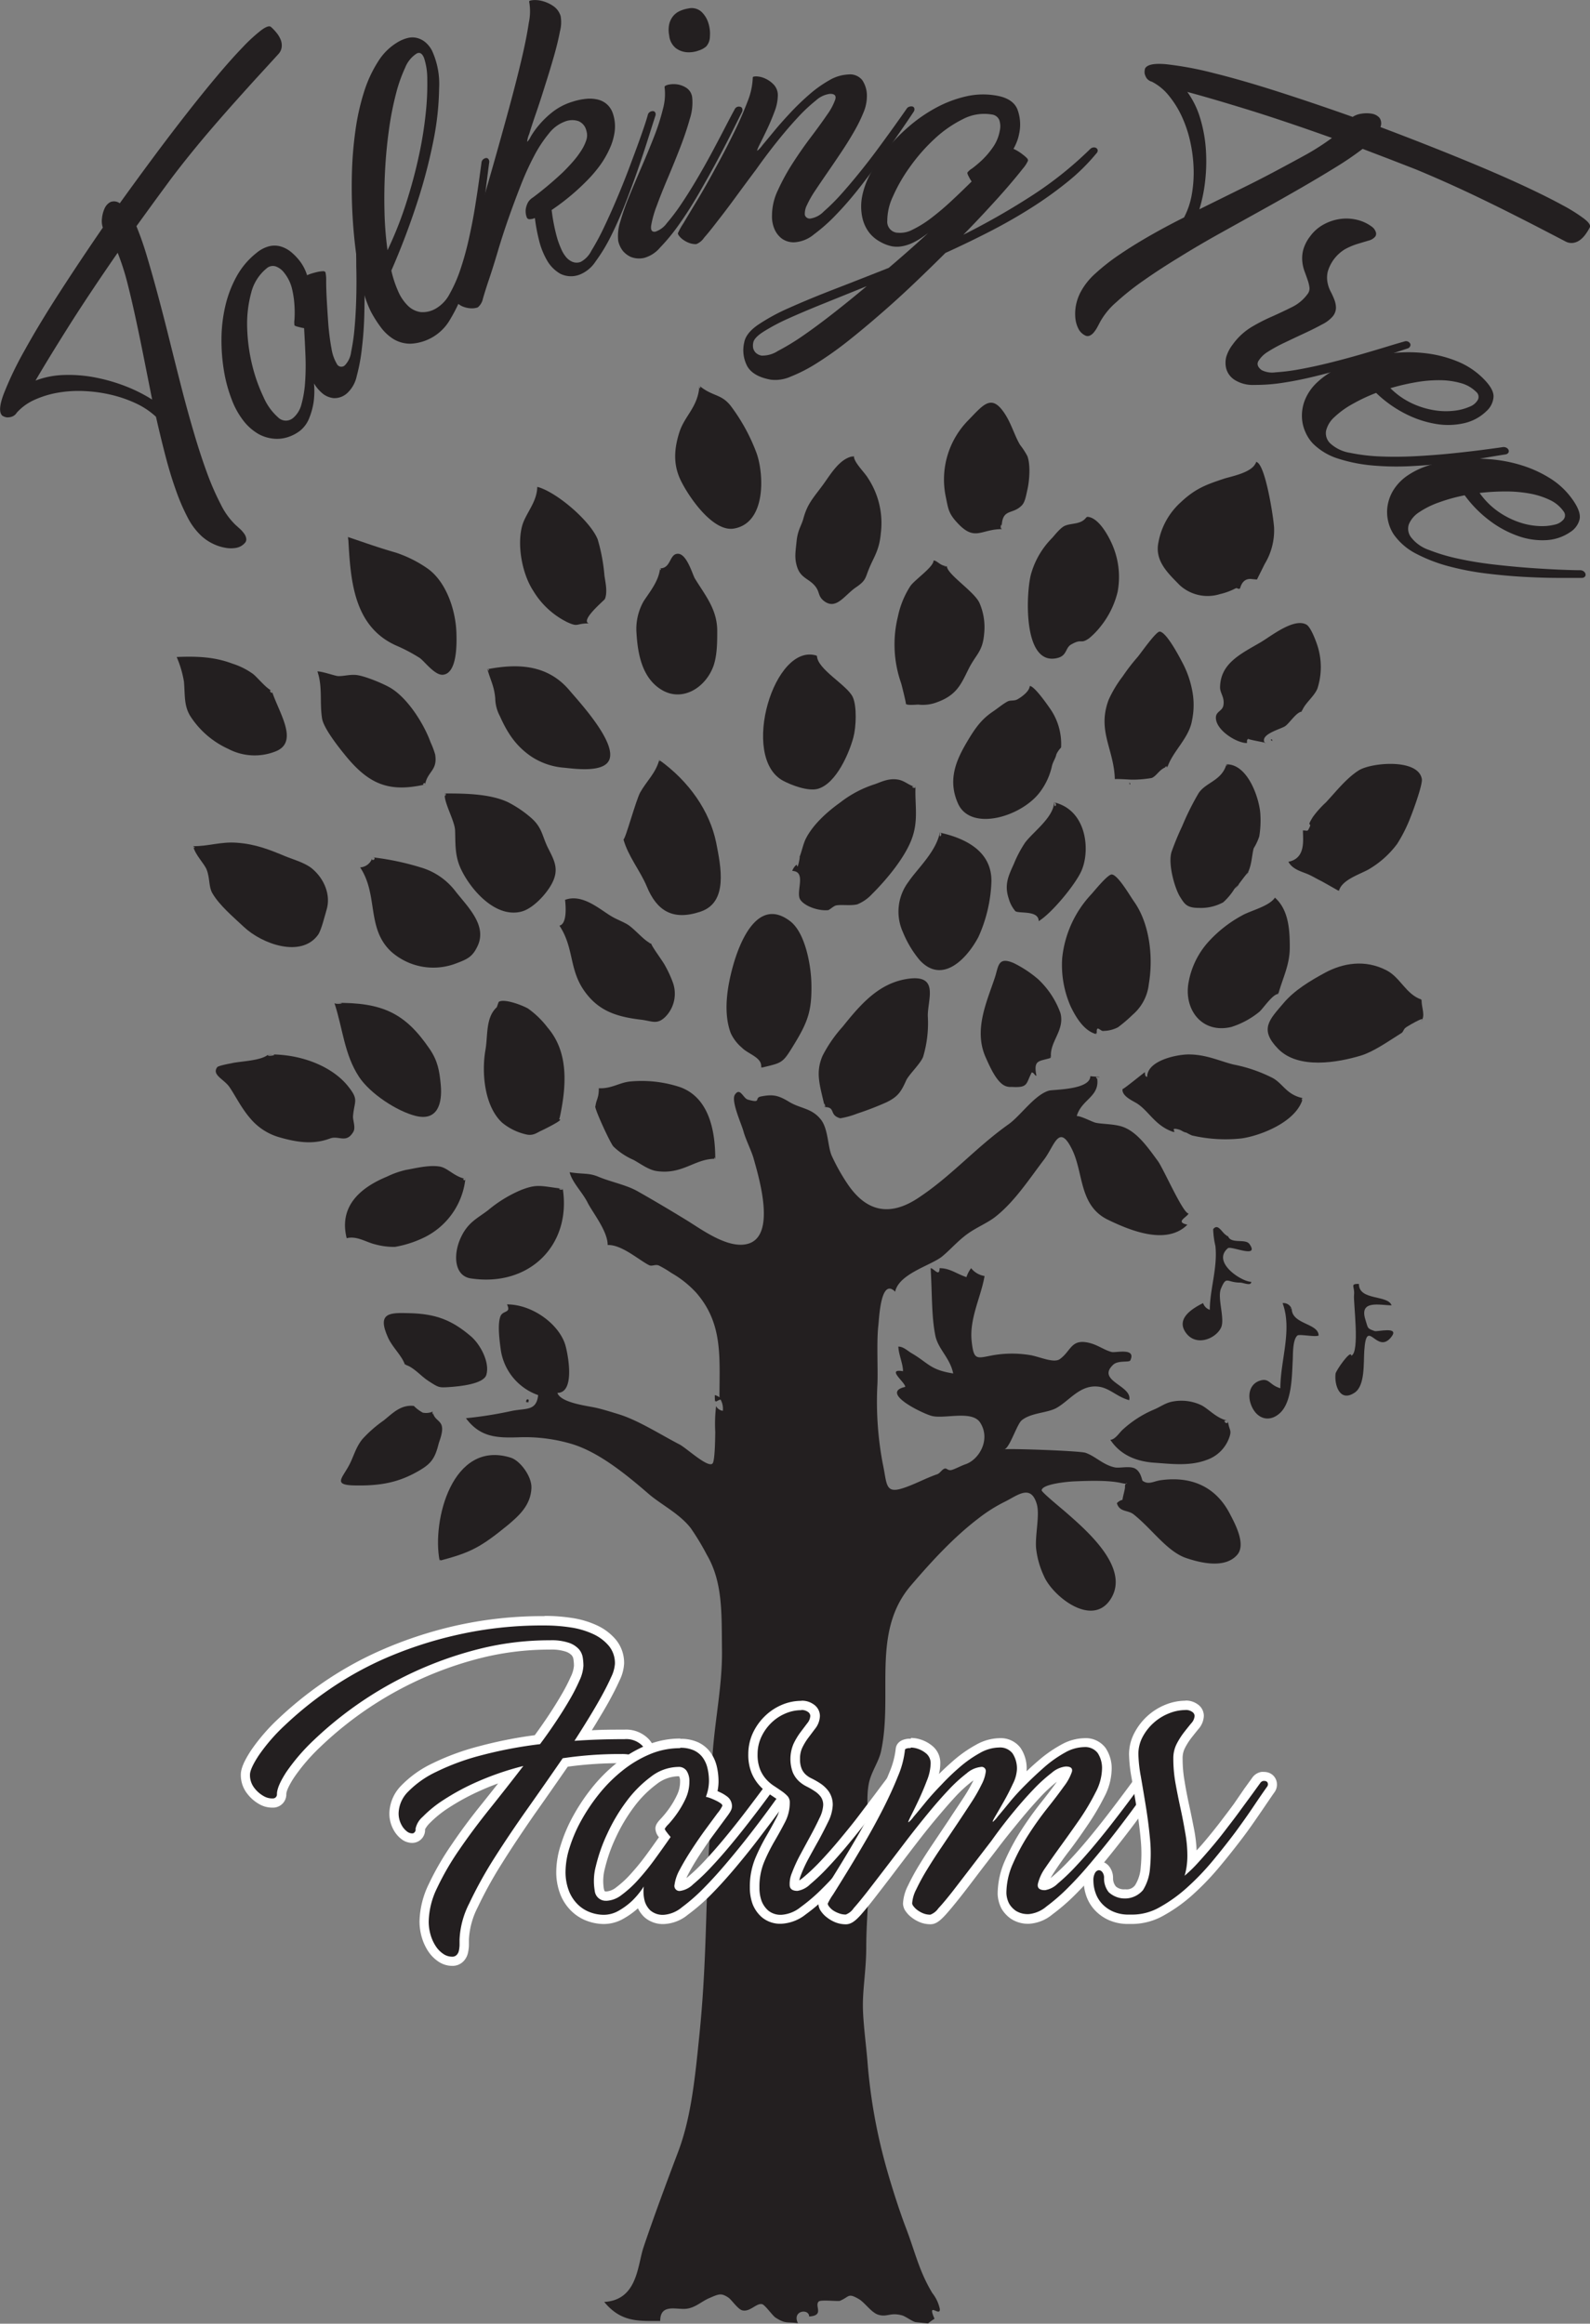 <svg id="Layer_1" data-name="Layer 1" xmlns="http://www.w3.org/2000/svg" viewBox="0 0 340.8 497.91"><rect x="0" y="0" width="340.8" height="497.91" fill="#808080" stroke="none"/><defs><style>.cls-1,.cls-2{fill:#231f20;}.cls-1{fill-rule:evenodd;}.cls-3{fill:#fff;}</style></defs><title>Talking Tree</title><path class="cls-1" d="M377.42,591.36c2.83,2.35,4.65,1.67,6.72,4.32a40,40,0,0,1,5.52,10.08c1.59,4.38,2.16,15-4.85,16.2-4.33.74-9.29-6.21-11.23-10-1.75-3.38-1.68-6.73-.48-10.56,1.16-3.68,4.05-5.46,4.32-10.08C377.9,591.76,377.37,592.3,377.42,591.36Z" transform="translate(-227.51 -508.7)"/><path class="cls-1" d="M442.22,622.08c-4.52,0-5.77,2.78-9.6-1.44-1.85-2-1.87-3-2.4-5.52A18.09,18.09,0,0,1,435,598.8c3.4-3.48,5.12-6,8.16-1,1.24,2.07,1.92,4.46,3,6.24a15.87,15.87,0,0,1,1.56,2.4c0.74,2,.39,5.52,0,7.2-0.29,1.25-.49,2.64-1.2,3.36-2.09,2.15-4.32.42-4.32,5C441.74,622.08,442.22,619.94,442.22,622.08Z" transform="translate(-227.51 -508.7)"/><path class="cls-1" d="M410.54,606.48c0,1.3,2.28,3.43,3,4.65A17.5,17.5,0,0,1,416.3,623c-0.32,3.62-1.48,5-2.54,7.59-0.8,1.95-.62,2.49-2.74,3.93-2.54,1.72-4.3,5.06-7,2.88-1.17-1-.8-1.75-1.65-2.92-1.31-1.8-3.19-1.78-4-4.28-0.6-1.88-.37-3.09-0.12-5.52s1-3.26,1.44-4.8c0.9-3.37,2.24-4.57,4.32-7.44,1.67-2.31,3.56-5.59,6.48-6C410.54,606.64,409.52,606.62,410.54,606.48Z" transform="translate(-227.51 -508.7)"/><path class="cls-1" d="M496.7,607.68c2,0,3.85,12.41,3.9,14.19a13.89,13.89,0,0,1-2,7.65c-0.22.43-1.65,3.33-1.68,3.36l-1-.09q-2-.3-2.62,2c-0.5.27-.52-0.24-1,0A13.63,13.63,0,0,1,489,636a8.86,8.86,0,0,1-8.64-1.92c-2.47-2.53-5.37-5.16-4.56-9.12a15.24,15.24,0,0,1,4.8-8.64c3.18-3,5.58-3.81,9.12-5,1.5-.52,6.34-1.32,7-3.6C496.86,607.68,496.52,608.35,496.7,607.68Z" transform="translate(-227.51 -508.7)"/><path class="cls-1" d="M342.62,613c4.23,1.11,11.46,7.39,13,11.28a38.41,38.41,0,0,1,1.44,7.68c0.16,1.31.74,3.57,0.1,5.1-0.1.25-5.32,4.56-3.46,5.22-2.81,0-2.17.85-4.56-.24a17.6,17.6,0,0,1-7.32-6.72c-2.39-3.63-3.52-9.76-2.4-13.92,0.72-2.66,3.24-5.14,3.24-8.4C343.25,613.13,342.62,613.12,342.62,613Z" transform="translate(-227.51 -508.7)"/><path class="cls-1" d="M460.46,619.44c2.75,0,5.17,5.1,5.76,6.72a17.32,17.32,0,0,1,.84,9.36,18.83,18.83,0,0,1-3.48,7.2,16.58,16.58,0,0,1-2.64,2.76c-2,1.36-1.39-.07-3.84,1.32-1.27.72-.86,2.35-2.88,2.88-7.77,2-6.75-14.89-5.64-18.24A17.73,17.73,0,0,1,453,624c0.55-.6,1.8-2.23,2.76-2.64,1.5-.64,3.53-0.2,4.68-1.92C460.7,619.44,460.3,619.68,460.46,619.44Z" transform="translate(-227.51 -508.7)"/><path class="cls-1" d="M302.06,623.76c3.59,1.2,6.22,2.18,10.32,3.36a26.5,26.5,0,0,1,6.72,3.36c4,2.79,6.1,8.88,6.24,13.92,0.06,2,.23,8.57-2.88,8.88-1.76.18-4-2.93-5-3.6a35,35,0,0,0-5-2.64c-9.42-4.19-9.82-14.52-10.32-23.28C302.3,623.84,302.13,625,302.06,623.76Z" transform="translate(-227.51 -508.7)"/><path class="cls-1" d="M369,630.48c2.4,0,1.94-3.15,3.84-3.12s3.12,4.49,3.6,5.28c2.23,3.65,4.81,6.64,4.8,11.28,0,2.29,0,5.12-.79,7.44-1.7,4.73-6.64,7.75-11,5.23s-5.25-7.89-5.51-12.19a12,12,0,0,1,1.54-6.89c1.31-2,3.24-4.33,3.5-7C369.42,630.48,368.94,631.27,369,630.48Z" transform="translate(-227.51 -508.7)"/><path class="cls-1" d="M430.46,630c0,1.75,5.91,5.45,7,7.92a13,13,0,0,1,1,6.48c-0.32,4-1.73,4.41-3.36,7.68-1.55,3.1-2.46,5.54-6.72,7.08a8.45,8.45,0,0,1-3.93.53c-0.32-.06-2.42.24-2.79-0.17,0.19,0.21-1-4.49-1-4.42a25,25,0,0,1-.69-14.3,19.12,19.12,0,0,1,2.64-6.48c0.88-1.35,5-4.09,5-5.52,0.8,0,1.44,1.21,2.88,1.2C430.46,630.16,429.2,630,430.46,630Z" transform="translate(-227.51 -508.7)"/><path class="cls-1" d="M506.54,661.2c-1.11,0-2.73,2.58-3.6,3.12-1.11.69-5.5,1.75-4.32,3.6,1.13,0-4.13-.76-3.6-1,0,0.7-.24-0.44-0.24,1-2.12,0-6.2-2.48-6.62-5-0.31-1.84,1.35-1.68,1.58-3.12,0.28-1.75-.74-2.55-0.72-3.84,0.08-5.09,4.32-7.09,8.64-9.6,2.28-1.33,7.12-5.29,9.84-3.84,1,0.52,2.15,3.77,2.4,4.56a15,15,0,0,1,0,9.12c-0.7,1.8-2.88,3.3-3.36,5C506.38,661.2,506.75,660.45,506.54,661.2Z" transform="translate(-227.51 -508.7)"/><path class="cls-1" d="M477.74,673c-1.65.34-2.19,1.9-3.36,2.4a23.62,23.62,0,0,1-4.2.36c-0.6,0-2.48-.17-3.72-0.12-0.17-6.44-3.84-10.31-1.32-17a25.41,25.41,0,0,1,3-5c1-1.47,2-2.78,3.24-4.2,0.81-1,3.9-5.41,4.68-5.4,1.43,0,4.33,5.58,4.8,6.48a21.07,21.07,0,0,1,2.16,6,16.05,16.05,0,0,1,0,6.48c-0.62,3.85-4.14,6.66-5.28,10.08C476.55,673.21,477.82,672.72,477.74,673Z" transform="translate(-227.51 -508.7)"/><path class="cls-1" d="M402.62,649.2c0,2.9,6.51,6.3,7.68,8.88,0.9,2,.72,6.42.12,8.64-0.85,3.17-3.58,9.81-7.58,11-2.09.61-5.73-.78-7.51-1.74-9.25-5-1.89-29.83,7.29-26.77C402.62,649.36,402.38,649.12,402.62,649.2Z" transform="translate(-227.51 -508.7)"/><path class="cls-1" d="M285.74,656.64c1.45,4.63,5.9,10.89,1,13a12.14,12.14,0,0,1-10.32-.48,19,19,0,0,1-8.16-7.08c-1.35-2.22-1.08-4.55-1.32-7.32a22.72,22.72,0,0,0-1.56-5.28c4.57-.19,8.2,0,12,1.44a15.55,15.55,0,0,1,4.32,2.16c0.89,0.65,3,3.29,4.08,3.6C286.14,657.92,284.79,656.37,285.74,656.64Z" transform="translate(-227.51 -508.7)"/><path class="cls-1" d="M332.06,652.08c6.15-1.16,12.71-1.15,17.52,4.56,2.07,2.45,10.47,11.47,8.4,15.12-1.45,2.56-7.57,1.63-9.6,1.44a14.79,14.79,0,0,1-7-2.4c-3.35-2.28-5.15-5.13-6.72-8.64a8.42,8.42,0,0,1-1-3.84c-0.24-2.66-1-3.78-1.68-6.24C332.55,652,332.25,652.8,332.06,652.08Z" transform="translate(-227.51 -508.7)"/><path class="cls-1" d="M318.62,676.8c-7.48,1.68-11.81.14-16.85-5.94-1.77-2.14-4.91-6.15-5.23-8.22-0.55-3.52.15-6.76-1-10.08,1,0,3.63.91,4.32,1,1.21,0.08,2.35-.33,3.84-0.24,1.75,0.1,6.09,1.89,7.68,2.88,3.81,2.39,7.15,8,8.4,11.52a17.93,17.93,0,0,1,1,2.64c0.57,3.49-1.66,3.59-2.16,6.48C317.59,677,318.77,676,318.62,676.8Z" transform="translate(-227.51 -508.7)"/><path class="cls-1" d="M448.22,655.68c0.94,0,3.52,3.64,4.32,4.8a13.2,13.2,0,0,1,2.4,8.4,5.26,5.26,0,0,0-1,1.44c-0.21.94-.63,1.38-0.93,2.4a14.38,14.38,0,0,1-2.64,5.76c-4,5.27-14.81,8.46-17.52,2.4-2.26-5.06-.41-9.25,1.92-13.2,1.73-2.93,3.08-4.83,5.52-6.48,1.28-.87,2-1.53,3.12-2.16,0.66-.38,1.42-0.08,2.16-0.48s2.64-1.7,2.64-2.88C448.38,655.68,448.22,655.92,448.22,655.68Z" transform="translate(-227.51 -508.7)"/><path class="cls-1" d="M500.3,667.44c-0.73,0-.22-0.73,0,0C500.14,667.44,500.16,667,500.3,667.44Z" transform="translate(-227.51 -508.7)"/><path class="cls-1" d="M368.78,671.52c6.44,4.6,10.86,11,12.24,17.76,1,5.12,2.62,12.75-3.35,14.76s-9.39-.19-11.53-5.4c-1.36-3.29-4-6.45-5-10.08,0.36,0.18,2.69-8.46,3.6-10.08,1.31-2.34,3.39-4.21,4.08-7C369.34,671.92,368.7,671.84,368.78,671.52Z" transform="translate(-227.51 -508.7)"/><path class="cls-1" d="M490.46,672.48c4.65,0,7.08,7.64,7.2,10.8a21,21,0,0,1-.24,4.64,11.88,11.88,0,0,1-1.2,2.56c-0.47,1.84-.38,4-1.68,6,2.4-3.68-4.37,5.49-1.44,1.68a12.38,12.38,0,0,0-1,1,13.37,13.37,0,0,1-2.4,2.88,10,10,0,0,1-5.28,1.2c-2.61,0-3.06-.92-4-2.4-1.18-1.95-2.59-7.1-1.8-9.6a58.65,58.65,0,0,1,2.28-5.52,57.46,57.46,0,0,1,3.48-7c1.51-2.4,5-2.68,6-6.24C490.78,672.48,490.27,673.18,490.46,672.48Z" transform="translate(-227.51 -508.7)"/><path class="cls-1" d="M514.46,699.6s-3.38-1.93-3.84-2.16c-1-.48-2-1.13-3.12-1.56-1.31-.51-3-1-3.84-2.52,3.77-.75,3.12-4.66,3.12-6.72,1.08,0,.93.37,1.44-0.72s-0.81.22,0.71-2.19a21.09,21.09,0,0,1,2.77-3.09c2.25-2.41,4.35-5.13,7-6.84s12.77-2.64,13.56,1.8c0.22,1.21-1.9,6.93-2.4,8.16a31.76,31.76,0,0,1-2.88,5.76,20.42,20.42,0,0,1-6,5.4c-1.86,1.1-5.87,2.25-6.48,4.68C514.3,699.6,514.54,699.28,514.46,699.6Z" transform="translate(-227.51 -508.7)"/><path class="cls-1" d="M423.74,677.28c-0.17,3.91.7,7.23-.84,11.28-1.47,3.88-5.2,8.46-8.52,11.76a8.83,8.83,0,0,1-3.12,2.16c-1.42.35-3.42,0-4.56,0.24-0.52.11-1.34,0.92-1.68,1-2.06.22-5.1-.84-6-2.28-1-1.63,1.43-6-1.68-6.12,0-.34.92-1.65,1-1.2,0.1,1.23.78-2.33,0.53-1.77,0.46-1.06.78-2.8,1.39-4,1.48-2.88,4.36-5.57,7.32-7.68a23.82,23.82,0,0,1,7.21-3.86c1.4-.44,3.05-1.43,5.21-1.06,1.49,0.25,2.44,1.37,3.78,1.56C423.71,677.91,422.15,677.05,423.74,677.28Z" transform="translate(-227.51 -508.7)"/><path class="cls-1" d="M469.58,676.32c0.4,0.4,0,.88,0,0C469.85,676.59,469.58,676.48,469.58,676.32Z" transform="translate(-227.51 -508.7)"/><path class="cls-1" d="M322.94,678.72c3.72,0,9.52,0,13.47,1.88a24.44,24.44,0,0,1,5,3.4c2.37,2.11,2.28,3.87,3.6,6.48s2.44,4.55.72,7.68c-1.24,2.27-4.06,5.27-6.49,5.88-5.92,1.5-11.47-5.53-13.19-9.72-1.09-2.67-.9-5.26-1-7.68-0.05-2.06-2.63-6.4-2.16-7.92C323.42,678.72,322.59,679.87,322.94,678.72Z" transform="translate(-227.51 -508.7)"/><path class="cls-1" d="M453.5,680.64c7,1.68,7.76,10.4,5.76,14.76-1.37,3-6.41,9.06-9.12,10.68,0-2.4-4.22-1.56-5-2.14a7.1,7.1,0,0,1-1.41-2.66c-1-3-.09-4.87,1.08-7.44a25.18,25.18,0,0,1,2.4-4.56c1.68-2.28,6.1-5.39,6.24-8.64C454.35,680.85,453.43,682.33,453.5,680.64Z" transform="translate(-227.51 -508.7)"/><path class="cls-1" d="M429,687.12c5.23,1.16,11.31,3.9,11,10.8a31.38,31.38,0,0,1-2.76,11.52c-2.38,4.54-7.69,10.32-12.6,5a22.65,22.65,0,0,1-3.6-6,10.61,10.61,0,0,1,1.2-10.8c1.9-2.81,5.89-6.39,6.72-10.56C429.74,687.28,428.69,688.8,429,687.12Z" transform="translate(-227.51 -508.7)"/><path class="cls-1" d="M268.94,690c3,0.1,5.92-1,9.36-.72,4,0.29,6.93,1.47,10.32,2.88,1.48,0.62,4.22,1.37,5.76,2.64,2.68,2.22,4.09,5.75,3.12,8.88-0.33,1.07-1.11,4.36-1.82,5.33-3.6,5-12,2-15.94-1.73-2.24-2.11-5.22-4.6-6.72-7.2-0.8-1.38-.5-3.2-1.2-5-0.5-1.33-2.47-3.16-2.88-5C269.45,690,269.13,690.85,268.94,690Z" transform="translate(-227.51 -508.7)"/><path class="cls-1" d="M307.34,692.4a57,57,0,0,1,10.32,2.16,14.46,14.46,0,0,1,7.32,4.92c2.56,3.34,7,7.36,4.92,11.88-1.11,2.4-2.2,2.87-4.8,3.84a13.6,13.6,0,0,1-13.8-2.64c-5.28-5-2.67-12.11-6.6-18a2.89,2.89,0,0,0,2.64-2.16C308.62,692.52,306.84,693.65,307.34,692.4Z" transform="translate(-227.51 -508.7)"/><path class="cls-1" d="M462.62,730.32c-2.7-.6-4.51-3.63-5.64-6a22,22,0,0,1-1.8-10.32,23.48,23.48,0,0,1,6.24-13.68c0.5-.52,3.5-4.29,4.38-4.24,1.35,0.06,4,4.75,4.86,5.92,3.25,4.66,4.08,11.77,3.09,17.53a10.06,10.06,0,0,1-3.45,6.59,32.55,32.55,0,0,1-3.13,2.68,6.81,6.81,0,0,1-3.11.8c-0.63.24-1.68-1.68-1.44,0.72C462.19,730.23,462.56,729.75,462.62,730.32Z" transform="translate(-227.51 -508.7)"/><path class="cls-1" d="M501.5,721.68c-1.2,0-3.28,3.17-4.08,3.84a18.09,18.09,0,0,1-6,3.24c-6.42,1.51-10.28-3.92-9.12-9.72a17.54,17.54,0,0,1,4.32-8.64,27.3,27.3,0,0,1,7.08-5.52c1.84-1.07,5.82-1.95,7.08-3.84,2.88,2.58,3.19,6.7,3.18,10.68,0,3.81-1.56,6.62-2.46,10C501.34,721.68,501.65,721.13,501.5,721.68Z" transform="translate(-227.51 -508.7)"/><path class="cls-1" d="M367.1,710.88c0,0.51,2.54,3.84,3,4.8a23.81,23.81,0,0,1,1.56,3.36,7.06,7.06,0,0,1-1.44,7.44c-1.83,1.89-2.93,1-5.28.72-5.34-.63-9.22-1.91-12.24-6.24-3.25-4.67-2.13-9.14-5.28-13.92,1.67-.37,1.36-4.24,1.2-5.52,3.77-1.42,7.57,2.16,10.08,3.6,1,0.58,1.84.86,3.12,1.56,1.62,0.89,3.8,3.72,5.28,4.2C367.1,711,366,710.51,367.1,710.88Z" transform="translate(-227.51 -508.7)"/><path class="cls-1" d="M390.62,737.52c0.44-2.2-2.73-2.91-4.08-4.32a9,9,0,0,1-2.4-3.12c-1.71-4.54-.68-10.22.48-14.4,1.31-4.71,5.16-15,12.24-9.6,3.29,2.49,4.47,9.57,4.56,13.2,0.15,6-.73,8.37-3.84,13.44-2.41,3.94-2.43,3.67-7,4.8C390.7,737.12,390.94,737.44,390.62,737.52Z" transform="translate(-227.51 -508.7)"/><path class="cls-1" d="M452.78,735.36c-2.5.83-3.83,0.29-3.12,3.84-0.41,0-.39-0.56-1-0.72-1.3,2.46-.7,3.34-4.32,3.12a2.93,2.93,0,0,1-1.44-.24c-1.86-.86-3.32-4.32-4.08-6-2.7-5.93.21-12,1.92-17.16,0.81-2.45.63-4.62,4.08-3.12A24.77,24.77,0,0,1,450,718.5a18.58,18.58,0,0,1,4.8,7.26c1,3.77-2.46,6.23-2,9.6C452.54,735.44,452.7,734.72,452.78,735.36Z" transform="translate(-227.51 -508.7)"/><path class="cls-1" d="M532.22,722.88c-0.1,1.78,1,3.55-.24,4.8,2-2-3.92,1.59-3.12,1.2-0.51.25-.56,1-1,1.2-2.9,1.83-6,4-8.64,4.8-5,1.51-13.42,3-17.76-1.44-4.14-4.24-1.8-6.3,1.2-9.84,2.31-2.73,5.67-4.74,8.88-6.48,3.73-2,8.49-2.94,13.2-.48,2.94,1.54,4.14,5.14,7.44,6.24C532.2,723.29,532,722.8,532.22,722.88Z" transform="translate(-227.51 -508.7)"/><path class="cls-1" d="M404.3,745.92c-1.06-4.71-2.07-7.31-.48-11a29.16,29.16,0,0,1,4.32-6.24c3.92-4.9,7.73-9.22,13.68-10.2,7.22-1.19,4.46,4.44,4.56,8a25.18,25.18,0,0,1-1,8.64c-0.46,1.35-3,3.8-3.6,5-1.08,2.39-1.7,3.55-4.32,4.8a65.14,65.14,0,0,1-6.24,2.4,17.64,17.64,0,0,1-3.6,1c-2.5-.67-0.88-2.4-3.36-2.4C403.95,744.36,404.62,745.92,404.3,745.92Z" transform="translate(-227.51 -508.7)"/><path class="cls-1" d="M347.42,748.56c1.12,0-3.74,2.36-3.84,2.4-0.87.36-1.6,1.08-3,.88a12.37,12.37,0,0,1-5.42-2.56c-3.82-3.5-4.46-10.71-3.6-15.6,0.54-3,0-6.91,2.4-9.12,0.09-.08.38-1.14,0.48-1.2,1.16-.71,4.89.68,6.24,1.44a19.37,19.37,0,0,1,4.2,4.08c4.6,5.33,4.07,12.65,2.52,19.68C347.26,748.56,347.57,747.89,347.42,748.56Z" transform="translate(-227.51 -508.7)"/><path class="cls-1" d="M299.18,723.6c10.42-.18,15.24,2.29,20.4,9.84,1.75,2.55,2.12,4.7,2.4,7.68,0.38,4.08-.71,7.86-5.39,6.69-4-1-9.77-4.78-12.13-8.37-3.19-4.87-3.46-10.37-5.28-15.84C302.72,723.54,299.34,724.08,299.18,723.6Z" transform="translate(-227.51 -508.7)"/><path class="cls-1" d="M506.78,744c-1.36,5.23-9.44,8.14-13.2,8.64A31.81,31.81,0,0,1,483,752a12.24,12.24,0,0,1-1.2-.6c-0.88-.18-0.9-0.5-1.8-0.72-2.13-.53.4,1.16-1.59,0.35-3.43-1.4-4.74-4.29-7.17-5.87-0.83-.54-3.36-1.58-3.12-3.12,0,0.26,4.64-3.56,4.8-3.6,0,0.38,0,1,.48,1,0-3.46,6.23-4.79,8.88-4.8,3.77,0,6.67,1.43,9.6,2.16a31.77,31.77,0,0,1,8.4,2.88c2.24,1.22,3,3.62,6.48,4.32C506.5,745.08,506.38,743.92,506.78,744Z" transform="translate(-227.51 -508.7)"/><path class="cls-1" d="M285,734.64c7.09-.14,13.65,2.59,17,6.68,2.51,3.08,1.48,3.14,1.18,6.51-0.08.89,0.61,2.44,0.07,3.38-1.51,2.61-3.14.73-5,1.44-3.19,1.18-6.33,1.05-10.8-.24a12.66,12.66,0,0,1-6.24-4c-2-2.29-3.28-5-4.56-6.84-1.16-1.64-3.8-2.55-2.58-4.2,0.25-.34,2.94-0.81,3.06-0.84,1.91-.46,6.42-0.5,7.92-1.92C288.19,734.58,284.3,735.32,285,734.64Z" transform="translate(-227.51 -508.7)"/><path class="cls-1" d="M462.62,739.44c0.85,4.24-3.26,4.72-4.32,8.4,1,0,3.34,1.29,4.08,1.44,1.39,0.29,3.46.24,5.28,0.72,3.44,0.9,6,4.75,8,7.44,1.2,1.61,5.41,11.28,6.6,11.28-0.27.8-3,1.81-.24,2.4-4.44,4.44-12.13,1.31-16.92-1-6.36-3-5.29-10-7.8-15.12-2.82-5.73-3.77-.77-6,2.16-3.1,4.06-6.37,9.13-10.56,12.36-1.67,1.29-4.15,2.27-6.14,3.78s-3.43,3.21-5.14,4.62c-2.32,1.91-9.27,3.68-10.08,7.56-3.1-3.1-3.42,5.65-3.6,7.2-0.44,3.78,0,10.14-.24,13.32a71.34,71.34,0,0,0,1.2,16.44c0.87,4,.47,6.23,3.84,5.28,2.58-.73,5.23-2.25,7.8-3.12,0.61-.21,1-1,1.56-1.2s0.7,0.56,1.68.24c0.75-.24,2.05-0.93,2.88-1.2,2.87-1,5.4-5.27,3.12-8.88-1.72-2.73-7.52-.79-10.32-1.44-1.82-.42-11.42-5-5.76-6.24,0-1-4.18-4-.48-3.36,0-1.61-.93-3.51-1-5.28,1.13,0,2.07,1,2.88,1.44,3.61,2.12,3.91,3.54,8.88,4.32-0.7-3.4-3.25-5.19-3.84-8.16-0.84-4.27-.65-8.8-1-14.4,0.65,0,1.92,2,1.92,0,2.22,0,3.55,1.18,5.76,1.92a6.29,6.29,0,0,1,1-1.92,4.59,4.59,0,0,0,2.88,1.68c-0.74,4.43-3.3,9.14-2.76,14,0.45,4.09,1,3.66,4.44,3a23.85,23.85,0,0,1,8.4,0c2.15,0.47,4.83,1.68,6.06.8,2.47-1.77,2.37-4.48,6.42-3.44,1.77,0.45,3.14,1.53,4.68,1.92,0.88,0.22,5.31-1,4,1.8-0.24.5-2.61-.08-3.68,0.94-3.68,3.48,4.23,4.46,3.44,7.58-2.57-.68-4.17-2.56-6.48-2.88-4-.56-6.3,3-9.12,4.56-2,1.1-5.45,1-7.44,2.64-1.08.9-2.65,6.24-3.84,6.24,0.13-.27,16.24.28,17.52,0.72,2.12,0.73,3.75,2.58,6.24,3.12,1.13,0.25,3.41-.44,4.56.36s1.27,2.4,1.44,2.52c1.3,0.92,2.33.1,3.84-.12,6.29-.9,11.7,1.15,14.82,7.12,1.13,2.16,3.55,6.59,1.63,8.84-2.64,3.08-8,1.71-10.93.72-4.1-1.38-7.28-6.17-11.28-9.36-1.26-1-3-.43-3.6-2.4a2.32,2.32,0,0,1,1.2-.72c0.11-.85.56-2.29,0.54-2.72-0.08-1.55,1.47-.37-0.78-0.88-2.91-.66-7.33-0.47-10.08-0.36-1.27.05-6.9,0.54-7,1.92,0,0.42,4.46,4.06,5.16,4.68,4.48,3.92,13.75,11.87,9.72,18.48-3.93,6.45-12.56-.48-14.4-4.8a18.76,18.76,0,0,1-1.68-6c-0.22-2.85.83-7.1,0.15-9.42-1.3-4.44-4.25-1.73-7-.42A33.1,33.1,0,0,0,437.3,834c-5.26,4-9.89,9-14.52,14.4-8.58,10-3.81,23.22-6.42,35.52-0.47,2.22-2,4.26-2.57,6.68-0.79,3.49-.05,8.8.11,11.8,0.39,7.29-.71,16.25-0.72,23.52,0,4.68-.73,8.69-0.72,12.48,0,3.47.72,8.64,1,12.24A117.15,117.15,0,0,0,416.9,971c1.13,4.36,3.16,10.84,4.8,15.12,2,5.23,2.78,9.17,5.64,13.92a8.24,8.24,0,0,1,1.61,3.41c0.16,1.87-2.85-1.77-1.13,2.11a9.3,9.3,0,0,0-1.39,1s-2.52-.26-2.69-0.29c-0.66-.12-2.15-1.24-2.88-1.44-2.58-.7-3.19.46-5.13-0.15-1.46-.46-2.87-2.6-4.11-3.33-2.41-1.41-2-.51-4.08.36-0.38.16-4.07-.28-4.54,0.14-1,.94,1.32,3-2.06,3.22,0-1.77-3.73-1.3-2.4,1.44-2.35-.34-2.63.19-4.8-1.2-0.63-.4-2.26-2.74-2.88-2.88-1.22-.28-2.56,1.7-4.22,1.33-1-.23-2.3-2.29-3.06-2.78-1.49-.95-1.93-0.77-4,0.13-1.8.78-2.93,2-4.8,2.28-2.09.35-5.76-1.27-5.76,2.64-4.62,0-8.37.33-12-4.08,7.14-.41,7.11-7.77,8.4-11.64,2.19-6.54,5.29-14.85,7.44-20.52,2.82-7.45,3.64-16,4.59-25.39,1.09-10.82,1.3-20.28,1.65-31.73,0.24-8,1.06-15.66,1-23.16-0.12-9.26,2.27-18.07,2.16-27.24-0.1-7.94.2-14.49-3.24-20.4a52.69,52.69,0,0,0-3.48-5.76c-2.38-3.05-6.29-5-8.88-7.2-5.31-4.6-11.12-9.27-17-10.92a35.31,35.31,0,0,0-11-1.31c-4.68.15-8.23,0-11.28-4.09A86.37,86.37,0,0,0,337.34,811c3-.57,5.14.05,5.52-3.36a12.16,12.16,0,0,1-8-9.6c-0.25-1.88-.75-5.38-0.12-7.2,0.51-1.48,2.41-.64,1.44-2.64,5.42,0,11.11,4.2,12.48,8.64,0.51,1.65,2.29,10.32-1.68,10.32,0.68,2.05,6,2.73,7.92,3.12,1.49,0.3,3.49.93,5.16,1.44,4.21,1.28,9,4.37,13.08,6.48,1.52,0.78,6.09,5.1,7.09,4.1,0.56-.55.57-6.14,0.59-6.74A31.48,31.48,0,0,1,381,810a1.88,1.88,0,0,0,1.44,1,4,4,0,0,0-.48-2.4,2.47,2.47,0,0,0-1,.48c0-.91-0.24,1.12-0.24-1.44a2.47,2.47,0,0,1,1,.48c0-8.64.79-15.81-5-22.44a22.06,22.06,0,0,0-5.28-4.2,23.84,23.84,0,0,0-2.71-1.61c-0.77-.32-1.47.24-2.09-0.07-2.19-1.1-5.9-4.45-8.88-4.32,0-3-3.22-6.93-4.32-9.12s-3.29-4.29-3.84-6.48c3,0.48,4.12.09,6.24,1,2.75,1.13,6,1.73,8.4,3.12,3.54,2,7,4.06,10.56,6.24,3.24,2,9,6.28,13.2,4.92,5.88-1.91,2.17-14.2,1-18.36-0.44-1.52-1.69-4-2.16-5.76-0.42-1.54-2.71-6.48-1.8-7.8,1.12-1.63,1.74.79,2.76,1.08,3.1,0.88,1.23-.37,2.85-0.68,2.42-.46,3.55-0.33,6,1.16s4.88,1.31,6.84,3.84c1.54,2,1.43,5.72,2.28,7.68a42,42,0,0,0,3.6,6.36c4,5.73,8.94,6.66,14.88,2.76,7.15-4.69,12.35-10.81,19.44-15.84,2.58-1.83,5.54-6.28,8.64-7.2,0.9-.27,8.88-0.13,8.88-3.12-0.3.05,3.43,0.24,1.44,0.24C462.78,740.24,462.22,739.44,462.62,739.44Z" transform="translate(-227.51 -508.7)"/><path class="cls-1" d="M380.78,757c-4.4,0-6.94,3.42-12.48,2.64-1.79-.25-3.48-1.58-5-2.4a14.48,14.48,0,0,1-4.32-2.88c-0.74-.84-4.31-8.64-3.84-8.64,0.17-1.45.74-1.7,0.72-3.84,2.72,0.14,4.37-1.21,6.72-1.44a26.23,26.23,0,0,1,10.68,1.2c6.52,2.34,7.56,10,7.56,15.36C380.3,757,380.78,756.48,380.78,757Z" transform="translate(-227.51 -508.7)"/><path class="cls-1" d="M327.26,761.28a15.88,15.88,0,0,1-8.88,12.6,23.44,23.44,0,0,1-6.22,2,15.24,15.24,0,0,1-4.22-.54c-2-.47-3.94-1.88-6.12-1.32-1.76-7,3.16-10.94,8.64-13.2a18.67,18.67,0,0,1,4.08-1.44c1.75-.29,4.87-1.11,7.2-0.72,1.77,0.3,3.1,2.15,5.52,2.64C327.18,762.08,326.29,761.08,327.26,761.28Z" transform="translate(-227.51 -508.7)"/><path class="cls-1" d="M348.14,763.44c1.86,12.15-7.27,21.09-19.73,19.19-3.48-.53-3.79-4.93-2.25-8.47s3.62-4.34,6-6.17a27.82,27.82,0,0,1,7.08-4.32c3.48-1.33,4.09-.83,8.88-0.24C348.22,764,346.32,763.22,348.14,763.44Z" transform="translate(-227.51 -508.7)"/><path class="cls-1" d="M490.7,773.52c0.61,1.84,3.75.5,4.62,1.75,2.24,3.21-3.95.33-4.62,0.89-3.54,3,2.94,7.2,5,7.2,0,1-1.68.17-2.37,0.17-2.9,0-2.91-1.57-4.11,1.27-0.86,2,.91,6.51,0,8.4-1.12,2.32-5.22,4.08-7.44,1.2-2.37-3.09,1.23-5.29,3.6-6.48a2.25,2.25,0,0,0,1.44,1.44c0-4.36,1.7-9,1.2-13.68a18.09,18.09,0,0,1-.48-3.6c1.16-1.47,2,1.19,3.12,1.44C490.78,773.76,490.11,773.39,490.7,773.52Z" transform="translate(-227.51 -508.7)"/><path class="cls-1" d="M518.78,783.84c0,3.59,6.2,2.27,7,4.56-2.47,0-7-1.26-5.61,3.07,0.59,1.8.26,1.85,2,2.45,0.56,0.19,5.33-1.08,3.6,1.2-3.15,4.15-5.33-4.52-5.84,3-0.18,2.63.2,7.51-2.08,9-3.22,2.16-4.37-1.76-4.08-4.08,0.08-.66,3.36-5.36,3.36-3.84,1.91-.64.43-11.48,0.6-13,0.22-1.89-1-2.4,1.08-2.4C518.78,784,518.62,783.84,518.78,783.84Z" transform="translate(-227.51 -508.7)"/><path class="cls-1" d="M504.38,789.12c0,3.38,5.76,3.1,5.76,5.76-0.88.36-4.15-.38-4.56,0-1.09,1-.9,4.37-1,5.52-0.16,3.12-.16,8.72-2.72,11.08-2.39,2.19-5.17,1.18-6.26-1.94-0.77-2.22-.05-4.47,2.14-5.05,1.86-.5,1.88,1,4.2,1.68,0-6,2.6-12.5.48-18.24a1.82,1.82,0,0,1,1.92,1.2C504.38,789.28,503.66,788.94,504.38,789.12Z" transform="translate(-227.51 -508.7)"/><path class="cls-1" d="M314.3,801.12c-0.68-2-2.63-3.64-3.6-5.76-2.52-5.52.47-5.38,4.56-5.28,5.69,0.14,9.09,1.48,13.14,4.92,2,1.67,4.15,5.59,3.36,8.28-0.57,2-5.81,2.5-8,2.64s-2.19.13-4.44-1.32c-1.65-1.06-3.16-3-5-3.48C314.22,800.88,314.83,801.27,314.3,801.12Z" transform="translate(-227.51 -508.7)"/><path class="cls-1" d="M340.7,809.28q-0.72-.08-0.24-0.72,0.6-.12.24,0.72C340,809,340.7,809,340.7,809.28Z" transform="translate(-227.51 -508.7)"/><path class="cls-1" d="M490.7,813.12c0.24,2.27,1,1.85.14,4a7.82,7.82,0,0,1-4.7,4.41c-3.71,1.4-7.77.82-11.16,0.6-3.7-.24-7.27-1.55-9.48-4.92,1,0,2-1.6,2.64-2.16a23.3,23.3,0,0,1,6.72-4.32c1.48-.62,2.47-1.47,4.14-1.74a10,10,0,0,1,5.94.78c1.59,0.76,3.29,2.88,5.76,3.36C490.84,814.42,489,812.8,490.7,813.12Z" transform="translate(-227.51 -508.7)"/><path class="cls-1" d="M320.3,811.2c0.12,1.63,1.64,1.8,1.92,3.12s-0.55,3.14-.72,3.84c-0.8,3.22-1.74,4.28-4.32,5.76-4.16,2.39-8,3.2-13.76,3.07-4.51-.1-2.62-1.47-1.12-4.27,1-1.82,1.41-3.83,2.88-5.64a26.94,26.94,0,0,1,4.56-4c1.88-1.5,3.65-3.45,6.48-3.12a7.88,7.88,0,0,0,1.92,1.44,3.66,3.66,0,0,0,2.16-.24C320.39,812.4,320,811.28,320.3,811.2Z" transform="translate(-227.51 -508.7)"/><path class="cls-1" d="M496.7,810.48c-0.14.29-.17,1,0.48,0.72,0-.57.39-0.46-0.48-0.72C496.62,810.64,497.18,810.62,496.7,810.48Z" transform="translate(-227.51 -508.7)"/><path class="cls-1" d="M442,812.88c0,1.46-2.95,5.21-3.36,7.68,3.65,1.38,6.64-5.77,3.36-7.68C442,813,442.63,813.26,442,812.88Z" transform="translate(-227.51 -508.7)"/><path class="cls-1" d="M321.74,843.12c-1.69-8.47,2.67-26,15.24-22.08,2,0.62,4.53,4,4.44,6.48-0.14,3.74-2.73,6-5,7.92-5.9,4.82-8,5.92-14.64,7.68C321.66,842.72,322.3,843,321.74,843.12Z" transform="translate(-227.51 -508.7)"/><path class="cls-1" d="M380.54,887.28c-0.42,1.12-.3,1.42.72,1.68,0-.88.77-0.94-0.72-1.68C380.39,887.67,380.86,887.44,380.54,887.28Z" transform="translate(-227.51 -508.7)"/><path class="cls-2" d="M253.18,552.26q3.66-5.09,7.31-10t7.06-9.26q3.41-4.36,6.47-8t5.45-6.11a35.4,35.4,0,0,1,4-3.69q1.59-1.19,2.13-.72a10.62,10.62,0,0,1,1.2,1.27,5.71,5.71,0,0,1,.87,1.46,3.27,3.27,0,0,1,.22,1.56,2.68,2.68,0,0,1-.72,1.53l-1.68,1.84-3.18,3.47q-1.9,2.09-4.2,4.66t-4.77,5.43q-2.47,2.86-4.87,5.82t-4.5,5.76q-1.93,2.62-3.73,5.08l-3.49,4.81a66.94,66.94,0,0,1,2.28,6.54q1.15,3.84,2.37,8.39t2.46,9.55q1.24,5,2.52,10t2.65,9.64q1.37,4.68,2.81,8.62a56.67,56.67,0,0,0,3,6.88,15.57,15.57,0,0,0,3.16,4.39q0.45,0.4,1,.9a6.7,6.7,0,0,1,.87,1,2.44,2.44,0,0,1,.42,1,1.15,1.15,0,0,1-.33,1,3.19,3.19,0,0,1-1.77,1,6.39,6.39,0,0,1-2.36,0,9.81,9.81,0,0,1-2.6-.83,10.36,10.36,0,0,1-2.5-1.66,14.42,14.42,0,0,1-3-4,44.43,44.43,0,0,1-2.57-6q-1.19-3.35-2.22-7.33t-2-8.26a16.58,16.58,0,0,0-4.28-2.86,27,27,0,0,0-5.31-1.84,31,31,0,0,0-5.76-.8,26.13,26.13,0,0,0-5.65.34,20.65,20.65,0,0,0-5,1.52,11.29,11.29,0,0,0-3.82,2.75A2.07,2.07,0,0,1,230,598a3.24,3.24,0,0,1-1,.14,2.62,2.62,0,0,1-1-.37q-1.07-1,.31-4.67a72.56,72.56,0,0,1,4.44-9.26q3.06-5.55,7.46-12.37t9.34-14a4.49,4.49,0,0,1-.18-2,6.68,6.68,0,0,1,.56-2.11,2.82,2.82,0,0,1,1.26-1.37A2.08,2.08,0,0,1,253.18,552.26Zm6.94,42.06-1.79-9q-0.89-4.49-1.79-8.63T254.73,569a53.38,53.38,0,0,0-2-6.14q-6.4,9.25-10.71,16.1t-6.9,11.29a18.63,18.63,0,0,1,6.18-1.2,29.87,29.87,0,0,1,6.7.55,37.76,37.76,0,0,1,6.48,1.88A32.92,32.92,0,0,1,260.12,594.32Z" transform="translate(-227.51 -508.7)"/><path class="cls-2" d="M303.68,555.71a1.06,1.06,0,0,1,.24-0.8,1.18,1.18,0,0,1,.56-0.36,0.57,0.57,0,0,1,.54.15,0.93,0.93,0,0,1,.29.65q0.08,1.85.21,5.11t0.17,7.09q0,3.83-.08,7.94t-0.51,7.63a39.5,39.5,0,0,1-1.13,6.17,6.89,6.89,0,0,1-2,3.61,4.06,4.06,0,0,1-2.91,1.11,4.53,4.53,0,0,1-2.25-.86,8.38,8.38,0,0,1-2-2.29,17.41,17.41,0,0,1-.08,4,15.12,15.12,0,0,1-.91,3.35,6.5,6.5,0,0,1-2,2.79,8.54,8.54,0,0,1-2.42,1.3,7.49,7.49,0,0,1-3.08.41,8.27,8.27,0,0,1-3.38-1,11.16,11.16,0,0,1-3.36-3,17.32,17.32,0,0,1-2.44-4.5,31.06,31.06,0,0,1-1.62-6,39.79,39.79,0,0,1-.54-6.88,31.92,31.92,0,0,1,.81-7,24.71,24.71,0,0,1,2.42-6.38,16.63,16.63,0,0,1,4.32-5.09,6.94,6.94,0,0,1,2.62-1.38,4.86,4.86,0,0,1,2.41,0,6.31,6.31,0,0,1,2.24,1.14,11.9,11.9,0,0,1,2,2.06,9.68,9.68,0,0,1,1.53,3,7.56,7.56,0,0,1,1.12-.42q0.62-.18,1.21-0.31a5.91,5.91,0,0,1,1-.13,0.72,0.72,0,0,1,.6.18,7.57,7.57,0,0,1,.16,1.9q0,1.76.14,4.25t0.34,5.27q0.25,2.78.66,4.95a9.25,9.25,0,0,0,1.13,3.27,1.08,1.08,0,0,0,1.81.26,5,5,0,0,0,1.27-2.8,42.61,42.61,0,0,0,.74-5.17q0.27-3,.36-6.47t0-6.72q0-3.25-.12-5.91T303.68,555.71Zm-13.35,42.56a5.7,5.7,0,0,0,1.81-3,23.48,23.48,0,0,0,.77-4.74,52.62,52.62,0,0,0,.07-5.67q-0.12-3-.29-5.84a13.42,13.42,0,0,1-1.35-.31,2.08,2.08,0,0,1-.71-0.28,4.42,4.42,0,0,1,0-1.28,23,23,0,0,0,0-2.88,20.43,20.43,0,0,0-.51-3.61,8.65,8.65,0,0,0-1.66-3.46,4,4,0,0,0-1.84-1.41,2,2,0,0,0-2,.45,9.8,9.8,0,0,0-3.3,5.31,25.46,25.46,0,0,0-.83,7.42,38.17,38.17,0,0,0,1.07,7.94A35.43,35.43,0,0,0,284,593.8a12.28,12.28,0,0,0,3.1,4.32A2.36,2.36,0,0,0,290.33,598.26Z" transform="translate(-227.51 -508.7)"/><path class="cls-2" d="M330.71,543.57a1.06,1.06,0,0,1,.39-0.75,1.18,1.18,0,0,1,.61-0.26,0.57,0.57,0,0,1,.5.24,0.94,0.94,0,0,1,.16.69q-0.25,1.83-.64,5t-1,7q-0.65,3.77-1.57,7.82a61.89,61.89,0,0,1-2.21,7.58,34.83,34.83,0,0,1-2.95,6.24,10.31,10.31,0,0,1-8.54,5.22,7,7,0,0,1-3.62-1,9.93,9.93,0,0,1-2.75-2.58,26,26,0,0,1-2.09-3.31,22.75,22.75,0,0,1-1.72-4.86,67.86,67.86,0,0,1-1.37-7.08q-0.57-4-.83-8.52t-0.14-9.19a81.36,81.36,0,0,1,.75-9.12,49.53,49.53,0,0,1,1.84-8.27,27.07,27.07,0,0,1,3.1-6.66,12.36,12.36,0,0,1,4.54-4.26,8,8,0,0,1,1.66-.64,4.12,4.12,0,0,1,1.86-.07,4.53,4.53,0,0,1,1.83.83,5.86,5.86,0,0,1,1.62,2,17.13,17.13,0,0,1,1.49,8,61.17,61.17,0,0,1-1.27,11.46,115.16,115.16,0,0,1-3.59,13.5q-2.34,7.14-5.38,14.1a23.64,23.64,0,0,0,1.48,4.48,9.61,9.61,0,0,0,2.09,3.07,4.87,4.87,0,0,0,2.67,1.34,5.52,5.52,0,0,0,3.32-.77,7.76,7.76,0,0,0,2.95-3.15,30.16,30.16,0,0,0,2.32-5.3A63.68,63.68,0,0,0,328,559.9q0.77-3.42,1.29-6.62t0.88-5.79Q330.53,544.89,330.71,543.57ZM316.8,520.18a6.4,6.4,0,0,0-2.44,3,32.17,32.17,0,0,0-2,5.71,66.1,66.1,0,0,0-1.48,7.6q-0.59,4.21-.83,8.65T309.92,554a73,73,0,0,0,.65,8.31,79.56,79.56,0,0,0,4.05-10.25q1.67-5.26,2.7-10.11a82.69,82.69,0,0,0,1.45-9.08,57.24,57.24,0,0,0,.32-7.23,14.25,14.25,0,0,0-.69-4.52Q317.81,519.65,316.8,520.18Z" transform="translate(-227.51 -508.7)"/><path class="cls-2" d="M366.36,533.32a1.06,1.06,0,0,1,.51-0.67,1.18,1.18,0,0,1,.65-0.14,0.57,0.57,0,0,1,.45.33,0.94,0.94,0,0,1,0,.71q-0.57,1.76-1.54,4.84t-2.21,6.66q-1.24,3.58-2.72,7.36t-3.07,6.94a36.67,36.67,0,0,1-3.28,5.4,7.27,7.27,0,0,1-3.33,2.77,5.15,5.15,0,0,1-4.25-.18,7.73,7.73,0,0,1-2.86-2.93A16.43,16.43,0,0,1,343,560a37,37,0,0,1-.84-4.58,2.87,2.87,0,0,1-1.08.25,0.62,0.62,0,0,1-.68-0.44,3.66,3.66,0,0,1-.17-1.9,4.5,4.5,0,0,1,.51-1.36,3.42,3.42,0,0,1,1.06-1,74.9,74.9,0,0,0,6.3-5.3q1.15-1.12,2.19-2.31a19.3,19.3,0,0,0,1.79-2.37,9.81,9.81,0,0,0,1.1-2.27,3.32,3.32,0,0,0,0-2.06,2.88,2.88,0,0,0-1.67-2,4.19,4.19,0,0,0-2.85.06,7.79,7.79,0,0,0-3.49,2.57,27.73,27.73,0,0,0-3.18,4.83,60.61,60.61,0,0,0-2.88,6.34q-1.37,3.5-2.6,7t-2.25,6.93q-1,3.39-1.88,6T331,572.77a3.23,3.23,0,0,1-1.09,1.8,4,4,0,0,1-1.58.19,5.44,5.44,0,0,1-1.42-.3,3.82,3.82,0,0,1-1-.52,1.23,1.23,0,0,1-.43-0.46,10.12,10.12,0,0,1,.46-3.39q0.64-2.82,1.83-7.08t2.74-9.54q1.55-5.28,3.13-10.86t3.07-11.06q1.49-5.49,2.57-10.06t1.57-7.88a11.74,11.74,0,0,0,.08-4.56q-0.07-.23.81-0.32a6,6,0,0,1,2,.19,7.54,7.54,0,0,1,2.32,1.05,4,4,0,0,1,1.62,2.19,7.66,7.66,0,0,1-.15,3.26q-0.44,2.35-1.3,5.36t-1.9,6.25q-1,3.23-1.94,5.95t-1.45,4.43a5.34,5.34,0,0,0-.44,1.68,3.43,3.43,0,0,0,.75-1.09,17.67,17.67,0,0,1,1.74-2.45,19.76,19.76,0,0,1,2.91-2.82,13.09,13.09,0,0,1,4.27-2.22,14,14,0,0,1,2.94-.63,7.46,7.46,0,0,1,2.55.16,4.54,4.54,0,0,1,2,1.06,4.6,4.6,0,0,1,1.24,2,8.58,8.58,0,0,1,.36,3.76,12.79,12.79,0,0,1-1.07,3.68,20.34,20.34,0,0,1-2,3.49,28.19,28.19,0,0,1-2.64,3.14,49.2,49.2,0,0,1-7.8,6.53,39.4,39.4,0,0,0,1.24,6.22,21.47,21.47,0,0,0,.82,2.16,7.18,7.18,0,0,0,1.06,1.74,3.66,3.66,0,0,0,1.37,1,2.45,2.45,0,0,0,1.74,0,5.46,5.46,0,0,0,2.29-2.4,51,51,0,0,0,2.78-5.18q1.47-3.08,3-6.74t2.78-7.06q1.29-3.41,2.26-6.18T366.36,533.32Z" transform="translate(-227.51 -508.7)"/><path class="cls-2" d="M384.95,532.18a1.06,1.06,0,0,1,.6-0.59,1.18,1.18,0,0,1,.66,0,0.57,0.57,0,0,1,.4.39,0.94,0.94,0,0,1-.06.71l-2.28,4.57q-1.46,2.92-3.28,6.29t-3.87,6.91q-2.06,3.53-4.13,6.43a41.12,41.12,0,0,1-4,4.86,6.85,6.85,0,0,1-3.41,2.21,4.81,4.81,0,0,1-2.89-.22,4.93,4.93,0,0,1-1.67-1.27,5.36,5.36,0,0,1-1-2.15,9.85,9.85,0,0,1,.44-4.12,50.86,50.86,0,0,1,1.94-5.52q1.24-3,2.67-6.31t2.65-6.43a46.46,46.46,0,0,0,1.88-5.88,12,12,0,0,0,.35-4.71q0-.3.8-0.5a5.42,5.42,0,0,1,1.9-.07,4.9,4.9,0,0,1,2,.76,2.83,2.83,0,0,1,1.22,2,11.18,11.18,0,0,1-.51,4.65q-0.8,2.87-2.06,6.12t-2.66,6.55q-1.4,3.3-2.36,5.93a22.27,22.27,0,0,0-1.19,4.18q-0.23,1.56.9,1.37a5,5,0,0,0,2.46-1.84,42.65,42.65,0,0,0,3.14-4.17q1.68-2.5,3.44-5.5t3.29-5.87q1.53-2.87,2.75-5.23T384.95,532.18Zm-6.07-13.53a4.43,4.43,0,0,1-1.59.87,6.15,6.15,0,0,1-2.46.38,4.56,4.56,0,0,1-2.42-.85,3.93,3.93,0,0,1-1.46-2.74,6,6,0,0,1,0-2.44,4.32,4.32,0,0,1,.84-1.72,3.94,3.94,0,0,1,1.43-1.09,7.22,7.22,0,0,1,1.8-.54,3.15,3.15,0,0,1,2.82.69,5.55,5.55,0,0,1,1.5,2.43,7.47,7.47,0,0,1,.33,2.9A3.24,3.24,0,0,1,378.88,518.65Z" transform="translate(-227.51 -508.7)"/><path class="cls-2" d="M398,560.6a4.31,4.31,0,0,1-3-.84,5.12,5.12,0,0,1-1.48-1.95,6.78,6.78,0,0,1-.54-2.93,12.55,12.55,0,0,1,1.27-5.43,45.2,45.2,0,0,1,3.18-5.8q1.86-2.89,3.91-5.6t3.44-4.75a12.79,12.79,0,0,0,1.76-3.28q0.36-1.24-1.14-1.21a5.47,5.47,0,0,0-3,1.41,35,35,0,0,0-3.89,3.65q-2.11,2.26-4.43,5.16T389.59,545q-2.25,3-4.38,5.91T381.36,556q-1.72,2.26-2.93,3.63a3.65,3.65,0,0,1-1.68,1.38,4,4,0,0,1-1.57-.27,5.41,5.41,0,0,1-1.27-.69,3.82,3.82,0,0,1-.83-0.79,1.24,1.24,0,0,1-.28-0.56,13.71,13.71,0,0,1,1.19-2.15q1.19-2,3-5t3.88-6.83q2.08-3.76,3.87-7.43a74.36,74.36,0,0,0,3-6.84,14.94,14.94,0,0,0,1.12-5.15q0-.24.81-0.23a4.85,4.85,0,0,1,1.81.44,5.79,5.79,0,0,1,1.86,1.31,3.29,3.29,0,0,1,.89,2.32,9.83,9.83,0,0,1-.71,3.47q-0.74,2-1.63,3.87t-1.56,3.18q-0.66,1.33-.48,1.33a6,6,0,0,0,1.09-1.19q1-1.19,2.49-3t3.46-3.91a53.51,53.51,0,0,1,4.06-3.92,25.86,25.86,0,0,1,4.29-3.06,8.78,8.78,0,0,1,4.08-1.25,3.36,3.36,0,0,1,3,1.2,6,6,0,0,1,1,3.52,9,9,0,0,1-.74,3.44,32.06,32.06,0,0,1-2,4.06q-1.22,2.13-2.7,4.35t-2.91,4.29q-1.43,2.07-2.65,3.9a21.67,21.67,0,0,0-1.83,3.19,4,4,0,0,0-.47,2.14,1.09,1.09,0,0,0,1.34.75,5,5,0,0,0,2.7-1.47,42.63,42.63,0,0,0,3.71-3.68q2-2.23,4.19-4.95t4.09-5.33q1.93-2.62,3.47-4.78t2.3-3.26a1.06,1.06,0,0,1,.68-0.49,1.18,1.18,0,0,1,.66,0,0.57,0.57,0,0,1,.34.44,0.93,0.93,0,0,1-.17.69q-1,1.52-2.85,4.2t-4,5.75q-2.22,3.08-4.73,6.28t-5,5.77A36.78,36.78,0,0,1,402,558.9,7.27,7.27,0,0,1,398,560.6Z" transform="translate(-227.51 -508.7)"/><path class="cls-2" d="M461.14,540.67a1.19,1.19,0,0,1,.77-0.38,0.91,0.91,0,0,1,.64.18,0.64,0.64,0,0,1,.24.5,0.89,0.89,0,0,1-.3.62,42.59,42.59,0,0,1-6.18,6.09,82.55,82.55,0,0,1-7.8,5.58q-4.21,2.67-8.89,5.07t-9.47,4.57q-3.36,3.35-6.94,6.75T416,576.18q-3.59,3.12-7,5.81a75.62,75.62,0,0,1-6.48,4.57,33.42,33.42,0,0,1-5.56,2.85,8.08,8.08,0,0,1-4.24.65q-3.72-.68-5-2.81a7.32,7.32,0,0,1-.69-5.19q0.36-1.95,2.91-3.73a42.07,42.07,0,0,1,6.75-3.67q4.19-1.88,9.67-4T418,566.1q4.7-4,8.45-7.47-0.71.54-1.61,1.14a14,14,0,0,1-1.9,1.05,8.62,8.62,0,0,1-2.1.65,6.07,6.07,0,0,1-2.17,0,8.55,8.55,0,0,1-2.57-1,7.5,7.5,0,0,1-2.34-2,8.21,8.21,0,0,1-1.44-3.25,11.38,11.38,0,0,1,0-4.54,17,17,0,0,1,1.76-4.77,32.25,32.25,0,0,1,3.46-5.19,37.71,37.71,0,0,1,4.81-4.94,32.57,32.57,0,0,1,5.8-4,25.5,25.5,0,0,1,6.39-2.42,16.29,16.29,0,0,1,6.68-.15q3.36,0.62,4.33,2.84a9.25,9.25,0,0,1,.38,5.41,9,9,0,0,1-.43,1.51,12.52,12.52,0,0,1-.76,1.63,7.54,7.54,0,0,1,1.06.56q0.55,0.34,1,.71a5.9,5.9,0,0,1,.79.69,0.72,0.72,0,0,1,.26.57,6.9,6.9,0,0,1-1.14,1.74q-1.08,1.39-2.9,3.52t-4.34,4.85Q437,555.94,434,559a153.56,153.56,0,0,0,14.31-8.14A79.29,79.29,0,0,0,461.14,540.67Zm-70.3,44.23a6.11,6.11,0,0,0,3.41-1,50.37,50.37,0,0,0,5.32-3.23q3-2.07,6.57-4.86t7.14-5.79q-4.95,2-9.29,3.75T396.37,577a42.33,42.33,0,0,0-5.24,2.79q-2,1.28-2.17,2.35a2.93,2.93,0,0,0,0,1.22,2.24,2.24,0,0,0,.53.92A2.41,2.41,0,0,0,390.84,584.91Zm28.88-26.35a5.65,5.65,0,0,0,3.41-.65,23.47,23.47,0,0,0,4.07-2.55,56.89,56.89,0,0,0,4.34-3.69q2.21-2.06,4.23-4.07a8.26,8.26,0,0,1-.67-1.16,2.08,2.08,0,0,1-.26-0.72,3.42,3.42,0,0,1,1-.89A24.77,24.77,0,0,0,438,543a17.75,17.75,0,0,0,2.33-2.74,8.91,8.91,0,0,0,1.47-3.54,4.18,4.18,0,0,0-.12-2.34,2,2,0,0,0-1.62-1.15,9.81,9.81,0,0,0-6.17,1,25.45,25.45,0,0,0-6.12,4.27,38.64,38.64,0,0,0-5.25,6,34.77,34.77,0,0,0-3.63,6.32,12.28,12.28,0,0,0-1.2,5.18A2.36,2.36,0,0,0,419.72,558.56Z" transform="translate(-227.51 -508.7)"/><path class="cls-2" d="M523.39,535.93q5.87,2.21,11.56,4.47t10.78,4.41q5.09,2.16,9.38,4.18t7.32,3.68a35.4,35.4,0,0,1,4.6,2.88q1.57,1.22,1.24,1.87a10.65,10.65,0,0,1-.92,1.49,5.7,5.7,0,0,1-1.18,1.22,3.28,3.28,0,0,1-1.45.61,2.68,2.68,0,0,1-1.66-.3l-2.21-1.15-4.18-2.17q-2.51-1.29-5.59-2.84t-6.49-3.19q-3.4-1.64-6.89-3.2T531,545l-5.87-2.28-5.55-2.12a67,67,0,0,1-5.72,3.9q-3.41,2.11-7.48,4.46t-8.58,4.85q-4.51,2.5-9,5t-8.62,5.07q-4.17,2.54-7.59,4.95a56.64,56.64,0,0,0-5.87,4.67,15.56,15.56,0,0,0-3.42,4.19q-0.27.53-.62,1.17a6.63,6.63,0,0,1-.75,1.1,2.43,2.43,0,0,1-.87.67,1.15,1.15,0,0,1-1-.07,3.19,3.19,0,0,1-1.42-1.45,6.4,6.4,0,0,1-.64-2.27,9.84,9.84,0,0,1,.13-2.72,10.39,10.39,0,0,1,1-2.84,14.42,14.42,0,0,1,3.12-3.94,44.4,44.4,0,0,1,5.08-4q2.93-2,6.5-4.05t7.47-4a16.59,16.59,0,0,0,1.65-4.88,27,27,0,0,0,.4-5.61,31,31,0,0,0-.73-5.77,26.13,26.13,0,0,0-1.8-5.37,20.66,20.66,0,0,0-2.77-4.45,11.29,11.29,0,0,0-3.64-3,2.08,2.08,0,0,1-1.15-.78,3.24,3.24,0,0,1-.4-0.94,2.62,2.62,0,0,1,.08-1.1q0.65-1.29,4.59-.92a72.53,72.53,0,0,1,10.1,1.89q6.15,1.52,13.88,4t15.93,5.39a4.49,4.49,0,0,1,1.89-.69,6.68,6.68,0,0,1,2.19,0,2.82,2.82,0,0,1,1.65.86A2.08,2.08,0,0,1,523.39,535.93Zm-38.81,17.62,8.22-4.06q4.11-2,7.87-4t6.92-3.74a53.39,53.39,0,0,0,5.41-3.49q-10.59-3.78-18.33-6.16T482,528.4a18.63,18.63,0,0,1,2.76,5.65,29.86,29.86,0,0,1,1.21,6.62,37.78,37.78,0,0,1-.14,6.75A33,33,0,0,1,484.58,553.55Z" transform="translate(-227.51 -508.7)"/><path class="cls-2" d="M497.92,588a5,5,0,0,0,3,.48,42.66,42.66,0,0,0,5.18-.66q3-.54,6.34-1.37t6.5-1.74q3.12-.9,5.67-1.68t3.86-1.14a1.05,1.05,0,0,1,.82,0,1.09,1.09,0,0,1,.47.42,0.65,0.65,0,0,1,0,.58,0.83,0.83,0,0,1-.53.47l-4.82,1.59q-3.06,1-6.7,2.11t-7.58,2.09q-3.95,1-7.47,1.54a38.21,38.21,0,0,1-6.32.49,7.27,7.27,0,0,1-4.2-1.08,4.19,4.19,0,0,1-1.81-2.45,5.25,5.25,0,0,1,0-2.43,8.23,8.23,0,0,1,1.36-2.65,13.83,13.83,0,0,1,4.06-3.79,39.27,39.27,0,0,1,4.48-2.29q2.23-1,4.23-2a9.05,9.05,0,0,0,3.31-2.78,1.93,1.93,0,0,0,.41-1.41,8.21,8.21,0,0,0-.4-1.63q-0.31-.9-0.67-1.87a8.39,8.39,0,0,1-.47-2.14,7.18,7.18,0,0,1,.22-2.48,8.53,8.53,0,0,1,1.48-2.86,8.71,8.71,0,0,1,2.86-2.51,10.23,10.23,0,0,1,3.51-1.18,9.75,9.75,0,0,1,3.61.16,8.6,8.6,0,0,1,3.18,1.45,2.3,2.3,0,0,1,.88,1.13,1.09,1.09,0,0,1-.08,1,2.72,2.72,0,0,1-1.47.89l-2.34.7a14.55,14.55,0,0,0-2.64,1.11,8.32,8.32,0,0,0-3.75,4.84,5.58,5.58,0,0,0-.06,2.26,7,7,0,0,0,.68,2,15.52,15.52,0,0,1,.81,1.79,5,5,0,0,1,.33,1.73,3,3,0,0,1-.67,1.78,7.09,7.09,0,0,1-2.29,1.74q-1.68.92-3.79,1.9t-4.24,2a31.84,31.84,0,0,0-3.66,2,6,6,0,0,0-2,2Q496.71,587.09,497.92,588Z" transform="translate(-227.51 -508.7)"/><path class="cls-2" d="M549.66,604.5a1.26,1.26,0,0,1,.8.18,0.91,0.91,0,0,1,.42.51,0.64,0.64,0,0,1-.09.55,0.89,0.89,0,0,1-.6.33q-1.83.28-5,.83t-7.05,1q-3.89.46-8.13,0.68a58.68,58.68,0,0,1-8.21-.13,33.64,33.64,0,0,1-7.35-1.44,13.3,13.3,0,0,1-5.53-3.27,8.46,8.46,0,0,1-1.57-2.37,8.58,8.58,0,0,1-.78-3.23,9.15,9.15,0,0,1,.62-3.69,10.55,10.55,0,0,1,2.6-3.78,17,17,0,0,1,4.18-2.9,30.56,30.56,0,0,1,5.77-2.23,38,38,0,0,1,6.71-1.22,31.11,31.11,0,0,1,7,.12,25.88,25.88,0,0,1,6.56,1.75,16.63,16.63,0,0,1,5.53,3.73q2.19,2.22,2.09,3.83a4.49,4.49,0,0,1-1.47,3,10,10,0,0,1-4.79,2.62,15.46,15.46,0,0,1-6.07.17,22.43,22.43,0,0,1-6.58-2.19,25.8,25.8,0,0,1-6.25-4.46,36.91,36.91,0,0,0-5.17,2.44,18.77,18.77,0,0,0-3.82,2.79,5.7,5.7,0,0,0-1.74,2.89,3,3,0,0,0,1,2.79,8.2,8.2,0,0,0,4.19,1.94,39.4,39.4,0,0,0,6.53.77q3.65,0.15,7.68-.07t7.71-.6q3.67-.38,6.58-0.76T549.66,604.5Zm-5.76-11.84a7.39,7.39,0,0,0-3.28-1.87,16.79,16.79,0,0,0-4.46-.62,28.23,28.23,0,0,0-5.19.44,47.89,47.89,0,0,0-5.44,1.27,16.39,16.39,0,0,0,4.65,3.26,18.08,18.08,0,0,0,4.79,1.47,15.34,15.34,0,0,0,4.32.09,11.4,11.4,0,0,0,3.28-.88,3.36,3.36,0,0,0,1.72-1.48A1.39,1.39,0,0,0,543.9,592.66Z" transform="translate(-227.51 -508.7)"/><path class="cls-2" d="M566.27,630.88a1.26,1.26,0,0,1,.76.31,0.91,0.91,0,0,1,.33.58,0.64,0.64,0,0,1-.18.53,0.89,0.89,0,0,1-.65.23q-1.85,0-5.06,0t-7.12-.21q-3.91-.21-8.13-0.72a58.66,58.66,0,0,1-8.07-1.53,33.64,33.64,0,0,1-7-2.67,13.3,13.3,0,0,1-4.89-4.16,8.46,8.46,0,0,1-1.15-2.6,8.59,8.59,0,0,1-.22-3.32,9.15,9.15,0,0,1,1.24-3.53,10.55,10.55,0,0,1,3.2-3.28,17,17,0,0,1,4.61-2.14,30.57,30.57,0,0,1,6.06-1.21,38,38,0,0,1,6.82-.06,31.09,31.09,0,0,1,6.86,1.31,25.88,25.88,0,0,1,6.17,2.84,16.64,16.64,0,0,1,4.81,4.62q1.78,2.56,1.41,4.14a4.49,4.49,0,0,1-1.95,2.67,10,10,0,0,1-5.17,1.76,15.45,15.45,0,0,1-6-.87,22.44,22.44,0,0,1-6.11-3.28,25.8,25.8,0,0,1-5.39-5.46,37,37,0,0,0-5.51,1.52,18.76,18.76,0,0,0-4.24,2.1A5.7,5.7,0,0,0,529.5,621a3,3,0,0,0,.53,2.92,8.2,8.2,0,0,0,3.79,2.63,39.44,39.44,0,0,0,6.3,1.87q3.57,0.78,7.58,1.24t7.69,0.73q3.68,0.26,6.61.38T566.27,630.88Zm-3.66-12.65a7.39,7.39,0,0,0-2.91-2.4,16.78,16.78,0,0,0-4.29-1.37,28.17,28.17,0,0,0-5.19-.45,47.86,47.86,0,0,0-5.57.32,16.39,16.39,0,0,0,4,4,18.05,18.05,0,0,0,4.47,2.27,15.33,15.33,0,0,0,4.24.82,11.41,11.41,0,0,0,3.38-.3,3.36,3.36,0,0,0,1.94-1.16A1.39,1.39,0,0,0,562.61,618.23Z" transform="translate(-227.51 -508.7)"/><path class="cls-2" d="M324.39,929a4.31,4.31,0,0,1-2.41-.77,6.87,6.87,0,0,1-1.86-1.89,9.87,9.87,0,0,1-1.24-2.67,11.1,11.1,0,0,1-.46-3.23,18.19,18.19,0,0,1,1.89-7.59,58.83,58.83,0,0,1,4.79-8.27c1.94-2.85,4.16-5.83,6.59-8.85,1.79-2.24,3.59-4.52,5.37-6.81a56.12,56.12,0,0,0-6.85,2.53,49.47,49.47,0,0,0-7.08,3.82,24.63,24.63,0,0,0-4.26,3.45c-1.25,1.35-1.26,1.85-1.26,1.87a1.78,1.78,0,0,1-1.37,2,2.13,2.13,0,0,1-.44,0,2.81,2.81,0,0,1-1.6-.56,5.35,5.35,0,0,1-1.57-1.87,6.15,6.15,0,0,1-.69-3,7.78,7.78,0,0,1,2.33-5.27,22,22,0,0,1,6.25-4.44,51.73,51.73,0,0,1,9.7-3.58,93.46,93.46,0,0,1,12.47-2.4c1-1.32,2-2.75,3-4.24s2.08-3.2,3-4.72a38.78,38.78,0,0,0,2.13-4.15,7.4,7.4,0,0,0,.76-2.75,10.87,10.87,0,0,0-.14-1.65,2.55,2.55,0,0,0-.61-1.28,4.16,4.16,0,0,0-1.72-1.06,10.74,10.74,0,0,0-3.61-.48,61.32,61.32,0,0,0-15.53,1.95,78.47,78.47,0,0,0-34.51,19.25,41.74,41.74,0,0,0-5.65,6.59c-1.55,2.35-1.87,3.56-1.87,4.16a1.85,1.85,0,0,1-1.8,1.92l-0.34,0a4.61,4.61,0,0,1-2.23-.65,7.54,7.54,0,0,1-2.29-2,5.44,5.44,0,0,1-1.11-3.4c0-1.06.64-2.54,2-4.66a40.1,40.1,0,0,1,5.66-6.56,79.2,79.2,0,0,1,9.15-7.45,74.41,74.41,0,0,1,12.56-7.06A87.23,87.23,0,0,1,325.33,858a83.54,83.54,0,0,1,18.92-2,37.51,37.51,0,0,1,5.73.43,18.65,18.65,0,0,1,5.07,1.49,10.7,10.7,0,0,1,3.73,2.82,6.83,6.83,0,0,1,1.52,4.48,8.53,8.53,0,0,1-.9,3.25c-0.55,1.24-1.26,2.65-2.11,4.19s-1.79,3.14-2.81,4.81c-0.65,1.06-1.31,2.1-2,3.12,2.79-.16,5.75-0.24,8.82-0.24a5.8,5.8,0,0,1,4.38,1.57,4.91,4.91,0,0,1,1.48,3.45,1.29,1.29,0,0,1-1.22,1.49h-0.11l-0.16,0a6.07,6.07,0,0,1-1.12-.43,14.78,14.78,0,0,0-1.6-.59,7.91,7.91,0,0,0-2.31-.28,82.7,82.7,0,0,0-12,.82c-2.4,3.48-4.88,7-7.38,10.57s-5,7.22-7.08,10.6A89.23,89.23,0,0,0,329,917a17.89,17.89,0,0,0-2,7.26q0,0.62,0,1.3a8.25,8.25,0,0,1-.17,1.37,2.79,2.79,0,0,1-.75,1.39A2.3,2.3,0,0,1,324.39,929Z" transform="translate(-227.51 -508.7)"/><path class="cls-3" d="M344.25,857a36.35,36.35,0,0,1,5.58.42,17.55,17.55,0,0,1,4.8,1.41,9.67,9.67,0,0,1,3.39,2.55,5.83,5.83,0,0,1,1.29,3.84,7.72,7.72,0,0,1-.81,2.85q-0.81,1.83-2.07,4.11t-2.79,4.77q-1.53,2.49-3,4.77,5-.36,10.74-0.36a4.83,4.83,0,0,1,3.66,1.26,3.93,3.93,0,0,1,1.2,2.76c0,0.32-.07.49-0.22,0.49h-0.05a5.53,5.53,0,0,1-.93-0.36,15.61,15.61,0,0,0-1.71-.63,8.83,8.83,0,0,0-2.61-.33,82.58,82.58,0,0,0-12.6.9q-3.72,5.4-7.62,10.92T333.36,907a89.67,89.67,0,0,0-5.28,9.57,18.75,18.75,0,0,0-2.07,7.68q0,0.6,0,1.26a7.18,7.18,0,0,1-.15,1.2,1.8,1.8,0,0,1-.48.9,1.3,1.3,0,0,1-1,.36,3.31,3.31,0,0,1-1.86-.6,5.85,5.85,0,0,1-1.59-1.62,8.83,8.83,0,0,1-1.11-2.4,10.06,10.06,0,0,1-.42-2.94,17.13,17.13,0,0,1,1.8-7.17,57.56,57.56,0,0,1,4.71-8.13q2.91-4.26,6.54-8.79t7.23-9.21a61.49,61.49,0,0,0-9.9,3.39,50.25,50.25,0,0,0-7.23,3.9,25.46,25.46,0,0,0-4.44,3.6,4.63,4.63,0,0,0-1.53,2.55,0.87,0.87,0,0,1-.57,1l-0.23,0a1.83,1.83,0,0,1-1-.38,4.35,4.35,0,0,1-1.26-1.53,5.14,5.14,0,0,1-.57-2.49A6.79,6.79,0,0,1,315,892.6a20.94,20.94,0,0,1,6-4.23,50.52,50.52,0,0,1,9.51-3.51,92.87,92.87,0,0,1,12.75-2.43q1.62-2.16,3.27-4.62t3-4.77a39.6,39.6,0,0,0,2.19-4.26,8.5,8.5,0,0,0,.84-3.15,11.81,11.81,0,0,0-.15-1.8,3.56,3.56,0,0,0-.84-1.77,5.09,5.09,0,0,0-2.13-1.35,11.62,11.62,0,0,0-4-.54,62,62,0,0,0-15.78,2,79.47,79.47,0,0,0-35,19.5,42.53,42.53,0,0,0-5.79,6.75q-2,3.09-2,4.71a0.86,0.86,0,0,1-.9.93h-0.24a3.62,3.62,0,0,1-1.74-.52,6.53,6.53,0,0,1-2-1.77,4.44,4.44,0,0,1-.9-2.79q0-1.26,1.86-4.11a39,39,0,0,1,5.52-6.39,77.83,77.83,0,0,1,9-7.35,73.09,73.09,0,0,1,12.39-7A85.82,85.82,0,0,1,325.56,859a82.17,82.17,0,0,1,18.69-2m0-2a84.55,84.55,0,0,0-19.14,2.06,88.23,88.23,0,0,0-16,5.28,75.43,75.43,0,0,0-12.73,7.15,80.19,80.19,0,0,0-9.26,7.54,41.08,41.08,0,0,0-5.8,6.73c-1.51,2.32-2.19,3.92-2.19,5.2a6.42,6.42,0,0,0,1.31,4,8.53,8.53,0,0,0,2.59,2.3,5.59,5.59,0,0,0,2.71.77l0.44,0a2.85,2.85,0,0,0,2.7-2.92c0-.24.12-1.2,1.71-3.61a40.78,40.78,0,0,1,5.52-6.42,77,77,0,0,1,34.06-19,60.31,60.31,0,0,1,15.27-1.91,9.57,9.57,0,0,1,3.26.41,3.15,3.15,0,0,1,1.31.77,1.58,1.58,0,0,1,.39.78,9.86,9.86,0,0,1,.13,1.49,6.51,6.51,0,0,1-.68,2.36,37.79,37.79,0,0,1-2.08,4c-0.87,1.5-1.86,3.07-2.93,4.67-0.91,1.35-1.82,2.65-2.71,3.86A93.62,93.62,0,0,0,330,882.93a52.73,52.73,0,0,0-9.89,3.66,23,23,0,0,0-6.54,4.66,8.74,8.74,0,0,0-2.6,5.94,7.13,7.13,0,0,0,.81,3.44,6.23,6.23,0,0,0,1.87,2.22,3.78,3.78,0,0,0,2.17.74,3.13,3.13,0,0,0,.65-0.07,2.77,2.77,0,0,0,2.15-2.85,5.47,5.47,0,0,1,1-1.32,23.67,23.67,0,0,1,4.09-3.3,48.51,48.51,0,0,1,6.94-3.74q1.7-.77,3.62-1.46-1.67,2.12-3.34,4.21c-2.44,3-4.67,6-6.63,8.91a59.83,59.83,0,0,0-4.87,8.41,19.17,19.17,0,0,0-2,8,12.1,12.1,0,0,0,.51,3.52,10.86,10.86,0,0,0,1.37,2.94,7.86,7.86,0,0,0,2.14,2.16,5.3,5.3,0,0,0,3,.94,3.28,3.28,0,0,0,2.37-.95,3.78,3.78,0,0,0,1-1.87,9.22,9.22,0,0,0,.2-1.54c0-.48,0-0.93,0-1.36a16.94,16.94,0,0,1,1.88-6.83,88.11,88.11,0,0,1,5.16-9.35c2.1-3.37,4.48-6.92,7-10.56,2.42-3.42,4.81-6.85,7.14-10.22a82.34,82.34,0,0,1,11.45-.75,6.94,6.94,0,0,1,2,.24,13.75,13.75,0,0,1,1.48.54,6.8,6.8,0,0,0,1.33.49,2.2,2.2,0,0,0,.48.05,2.28,2.28,0,0,0,2.22-2.49,5.88,5.88,0,0,0-1.75-4.14,6.75,6.75,0,0,0-5.11-1.88c-2.39,0-4.71,0-6.94.14l0.93-1.51c1-1.68,2-3.31,2.84-4.85s1.59-3,2.15-4.27a9.31,9.31,0,0,0,1-3.66,7.8,7.8,0,0,0-1.75-5.11,11.69,11.69,0,0,0-4.08-3.09,19.63,19.63,0,0,0-5.34-1.58,38.53,38.53,0,0,0-5.89-.44h0Z" transform="translate(-227.51 -508.7)"/><path class="cls-2" d="M369.93,920a5,5,0,0,1-3.68-1.22,5.54,5.54,0,0,1-1.49-2.52q-0.07-.24-0.11-0.49-0.45.5-.93,1a16.16,16.16,0,0,1-3,2.21,7.51,7.51,0,0,1-3.83,1.07,9.56,9.56,0,0,1-3-.53,8.53,8.53,0,0,1-3-1.8,9.3,9.3,0,0,1-2.26-3.25,12.2,12.2,0,0,1-.86-4.84,18.37,18.37,0,0,1,.91-5.33,32.14,32.14,0,0,1,2.54-5.91,40.9,40.9,0,0,1,3.94-5.87,33.08,33.08,0,0,1,5.14-5.17,25.83,25.83,0,0,1,6.09-3.65,17.7,17.7,0,0,1,6.93-1.4,8,8,0,0,1,3.33.63,5.89,5.89,0,0,1,2.27,1.81,7.35,7.35,0,0,1,1.22,2.64,13,13,0,0,1,.36,3.12,9.79,9.79,0,0,1-.39,2.64l0.25,0.09q0.64,0.26,1.22.54a7,7,0,0,1,1.05.63,1.64,1.64,0,0,1,.76,1.31c0,0.38-.1.65-1.25,2.19l-2.51,3.41c-1,1.32-2,2.77-3,4.31s-1.84,2.94-2.5,4.21a8.37,8.37,0,0,0-1,2.9,0.85,0.85,0,0,0,0,.22h0.26a4,4,0,0,0,2.09-1.18,41.75,41.75,0,0,0,3.69-3.52c1.36-1.44,2.79-3.06,4.25-4.81s2.87-3.52,4.18-5.22,2.5-3.28,3.56-4.7,1.84-2.48,2.36-3.2a2,2,0,0,1,1.35-.88,2.67,2.67,0,0,1,.4,0,2,2,0,0,1,.82.17,1.56,1.56,0,0,1,.91,1.18,1.92,1.92,0,0,1-.33,1.42l-3,4.18c-1.29,1.78-2.73,3.69-4.28,5.69s-3.24,4.1-5,6.21-3.51,4-5.19,5.73a40.67,40.67,0,0,1-4.83,4.24A7.73,7.73,0,0,1,369.93,920Zm2.94-31.68a8.88,8.88,0,0,0-5.29,1.93,24.53,24.53,0,0,0-5,5.1,37.35,37.35,0,0,0-4,6.72,34.65,34.65,0,0,0-2.36,6.7,11.38,11.38,0,0,0-.24,4.87,1.37,1.37,0,0,0,1.48,1.35,4.78,4.78,0,0,0,2.71-1.07,22.63,22.63,0,0,0,3.39-3.1,51.84,51.84,0,0,0,3.5-4.33c1-1.39,2-2.77,2.94-4.12l-0.42-.55a2.19,2.19,0,0,1-.58-1.25c0-.45.22-0.75,1.08-1.67a22,22,0,0,0,1.72-2.15,19.57,19.57,0,0,0,1.74-3,7.68,7.68,0,0,0,.74-3.32,3.1,3.1,0,0,0-.41-1.7A1,1,0,0,0,372.87,888.29Z" transform="translate(-227.51 -508.7)"/><path class="cls-3" d="M373.29,883.21a6.94,6.94,0,0,1,2.91.54,4.87,4.87,0,0,1,1.89,1.5,6.31,6.31,0,0,1,1.05,2.28,11.9,11.9,0,0,1,.33,2.88,9.67,9.67,0,0,1-.66,3.3,7.54,7.54,0,0,1,1.14.36q0.6,0.24,1.14.51a6,6,0,0,1,.9.54,0.72,0.72,0,0,1,.36.51,7.58,7.58,0,0,1-1.05,1.59l-2.52,3.42q-1.47,2-3,4.35t-2.55,4.29a9.26,9.26,0,0,0-1.14,3.27,1.08,1.08,0,0,0,1.26,1.32,5,5,0,0,0,2.73-1.41,42.65,42.65,0,0,0,3.78-3.6q2.07-2.19,4.29-4.86t4.2-5.25q2-2.58,3.57-4.71t2.37-3.21a1.06,1.06,0,0,1,.69-0.48l0.25,0a1,1,0,0,1,.41.08,0.57,0.57,0,0,1,.33.45,0.94,0.94,0,0,1-.18.69l-3,4.14q-1.92,2.64-4.26,5.67t-5,6.18q-2.64,3.15-5.13,5.67a39.49,39.49,0,0,1-4.71,4.14,6.89,6.89,0,0,1-3.78,1.62,4.06,4.06,0,0,1-3-.93,4.53,4.53,0,0,1-1.23-2.07,8.38,8.38,0,0,1-.18-3.06A17.39,17.39,0,0,1,363,916a15.1,15.1,0,0,1-2.79,2.07,6.5,6.5,0,0,1-3.33.93,8.54,8.54,0,0,1-2.7-.48,7.51,7.51,0,0,1-2.67-1.59,8.27,8.27,0,0,1-2-2.91,11.17,11.17,0,0,1-.78-4.44,17.31,17.31,0,0,1,.87-5,31,31,0,0,1,2.46-5.73,39.76,39.76,0,0,1,3.84-5.73,31.93,31.93,0,0,1,5-5,24.72,24.72,0,0,1,5.85-3.51,16.62,16.62,0,0,1,6.54-1.32M357.45,916a5.71,5.71,0,0,0,3.3-1.26,23.51,23.51,0,0,0,3.54-3.24,52.47,52.47,0,0,0,3.57-4.41q1.77-2.43,3.39-4.77a13.49,13.49,0,0,1-.87-1.08,2.08,2.08,0,0,1-.39-0.66,4.44,4.44,0,0,1,.81-1,23,23,0,0,0,1.8-2.25,20.47,20.47,0,0,0,1.83-3.15,8.64,8.64,0,0,0,.84-3.75,4,4,0,0,0-.57-2.25,2,2,0,0,0-1.83-.87,9.8,9.8,0,0,0-5.88,2.13,25.43,25.43,0,0,0-5.25,5.31,38.18,38.18,0,0,0-4.08,6.9,35.46,35.46,0,0,0-2.43,6.9,12.27,12.27,0,0,0-.24,5.31,2.36,2.36,0,0,0,2.46,2.13m15.84-34.76a18.69,18.69,0,0,0-7.32,1.48,26.84,26.84,0,0,0-6.32,3.79,34.09,34.09,0,0,0-5.29,5.32,42,42,0,0,0-4,6,33.16,33.16,0,0,0-2.62,6.1,19.35,19.35,0,0,0-1,5.63,13.18,13.18,0,0,0,.94,5.24,10.28,10.28,0,0,0,2.51,3.6,9.52,9.52,0,0,0,3.38,2,10.56,10.56,0,0,0,3.33.58,8.5,8.5,0,0,0,4.34-1.2,17.34,17.34,0,0,0,3-2.16,6.83,6.83,0,0,0,1.34,1.85,6,6,0,0,0,4.38,1.51,8.65,8.65,0,0,0,5-2,41.65,41.65,0,0,0,5-4.35c1.69-1.71,3.45-3.66,5.24-5.79s3.47-4.22,5-6.24,3-3.93,4.29-5.72l3-4.15,0,0,0,0a2.9,2.9,0,0,0,.48-2.14,2.57,2.57,0,0,0-1.48-1.93,3,3,0,0,0-1.23-.25,3.67,3.67,0,0,0-.54,0,3,3,0,0,0-2,1.29q-0.77,1.06-2.35,3.18c-1.06,1.42-2.25,3-3.55,4.69s-2.69,3.43-4.15,5.19-2.86,3.34-4.21,4.77a40.9,40.9,0,0,1-3.6,3.43l-0.24.19c0.12-.27.26-0.57,0.43-0.9,0.65-1.24,1.47-2.63,2.45-4.12s2-3,2.94-4.26l2.51-3.41c1.16-1.55,1.45-2,1.45-2.78a2.59,2.59,0,0,0-1.16-2.11,7.87,7.87,0,0,0-1.21-.73l-0.73-.34a10.1,10.1,0,0,0,.22-2,14,14,0,0,0-.39-3.36,8.33,8.33,0,0,0-1.39-3,6.87,6.87,0,0,0-2.65-2.12,8.93,8.93,0,0,0-3.75-.72h0ZM357.45,914c-0.3,0-.38,0-0.51-0.57a10.43,10.43,0,0,1,.24-4.43,33.64,33.64,0,0,1,2.3-6.51,36.36,36.36,0,0,1,3.87-6.54,23.55,23.55,0,0,1,4.84-4.9,7.8,7.8,0,0,1,4.69-1.74h0.19a2.32,2.32,0,0,1,.21,1.11,6.6,6.6,0,0,1-.65,2.89,18.57,18.57,0,0,1-1.65,2.84,21.12,21.12,0,0,1-1.64,2.05c-0.81.87-1.35,1.45-1.35,2.35a3.07,3.07,0,0,0,.76,1.82c-0.81,1.15-1.65,2.33-2.51,3.51a50.72,50.72,0,0,1-3.43,4.24,21.64,21.64,0,0,1-3.23,3,3.84,3.84,0,0,1-2.13.88h0Z" transform="translate(-227.51 -508.7)"/><path class="cls-2" d="M395.07,920a5.16,5.16,0,0,1-3.58-1.16,6.27,6.27,0,0,1-1.67-2.36,9.25,9.25,0,0,1-.55-3.3,14.89,14.89,0,0,1,1.1-5.85,40.57,40.57,0,0,1,2.31-4.61c0.8-1.38,1.55-2.73,2.22-4a8.1,8.1,0,0,0,.91-3.74,0.93,0.93,0,0,0-.24-0.69,7.23,7.23,0,0,0-1.13-.94q-0.77-.53-1.63-1.1a9.42,9.42,0,0,1-1.85-1.61,8.2,8.2,0,0,1-1.47-2.42,9.54,9.54,0,0,1-.58-3.55,9.74,9.74,0,0,1,.9-4.14,11.28,11.28,0,0,1,2.34-3.32,10.78,10.78,0,0,1,3.31-2.21,9.64,9.64,0,0,1,3.81-.8,3.29,3.29,0,0,1,2,.58,2,2,0,0,1,1,1.68,3.68,3.68,0,0,1-.86,2.19l-1.47,1.95a13.66,13.66,0,0,0-1.37,2.29,7.35,7.35,0,0,0-.14,5.28,4.62,4.62,0,0,0,1.06,1.53,6,6,0,0,0,1.47,1,16.6,16.6,0,0,1,1.82,1,6,6,0,0,1,1.55,1.44,4,4,0,0,1,.71,2.43,7.92,7.92,0,0,1-.9,3.18c-0.54,1.17-1.2,2.46-1.95,3.84s-1.48,2.73-2.21,4.13a30.86,30.86,0,0,0-1.69,3.69,5,5,0,0,0-.43,2.31c0,0.07,0,.22.66,0.22a4,4,0,0,0,2.09-1.18,41.84,41.84,0,0,0,3.69-3.52c1.36-1.44,2.79-3.06,4.25-4.81s2.88-3.52,4.18-5.22,2.5-3.28,3.56-4.7,1.88-2.5,2.44-3.23a2,2,0,0,1,1.28-.85,2.4,2.4,0,0,1,.4,0,2,2,0,0,1,.81.17,1.65,1.65,0,0,1,.92,1.1,1.8,1.8,0,0,1-.28,1.51c-0.74,1-1.72,2.41-3,4.16s-2.64,3.68-4.16,5.7-3.17,4.12-4.89,6.21-3.47,4-5.17,5.74a39.41,39.41,0,0,1-4.93,4.25A8.13,8.13,0,0,1,395.07,920Z" transform="translate(-227.51 -508.7)"/><path class="cls-3" d="M399.27,875.11a2.3,2.3,0,0,1,1.38.39,1.09,1.09,0,0,1,.54.87,2.72,2.72,0,0,1-.66,1.59l-1.47,1.95a14.57,14.57,0,0,0-1.47,2.46,8.32,8.32,0,0,0-.15,6.12,5.58,5.58,0,0,0,1.29,1.86,7,7,0,0,0,1.71,1.17,15.53,15.53,0,0,1,1.71,1,5,5,0,0,1,1.29,1.2,3,3,0,0,1,.51,1.83,7.09,7.09,0,0,1-.81,2.76q-0.81,1.74-1.92,3.78T399,906.19a31.77,31.77,0,0,0-1.74,3.81,6,6,0,0,0-.48,2.79q0.15,1.08,1.65,1.08a5,5,0,0,0,2.73-1.41,42.65,42.65,0,0,0,3.78-3.6q2.07-2.19,4.29-4.86t4.2-5.25q2-2.58,3.57-4.71t2.43-3.21a1.06,1.06,0,0,1,.66-0.48l0.23,0a1,1,0,0,1,.4.08,0.65,0.65,0,0,1,.36.45,0.83,0.83,0,0,1-.15.69q-1.08,1.5-2.94,4.14t-4.14,5.67q-2.28,3-4.86,6.18t-5.1,5.67a38.25,38.25,0,0,1-4.8,4.14,7.27,7.27,0,0,1-4,1.62,4.19,4.19,0,0,1-2.91-.9,5.26,5.26,0,0,1-1.41-2,8.22,8.22,0,0,1-.48-2.94,13.83,13.83,0,0,1,1-5.46,39.3,39.3,0,0,1,2.25-4.5q1.23-2.1,2.25-4.08a9,9,0,0,0,1-4.2,1.93,1.93,0,0,0-.51-1.38,8.19,8.19,0,0,0-1.29-1.08q-0.78-.54-1.65-1.11a8.4,8.4,0,0,1-1.65-1.44,7.17,7.17,0,0,1-1.29-2.13,8.53,8.53,0,0,1-.51-3.18,8.71,8.71,0,0,1,.81-3.72,10.23,10.23,0,0,1,2.13-3,9.74,9.74,0,0,1,3-2,8.6,8.6,0,0,1,3.42-.72m0-2a10.63,10.63,0,0,0-4.21.88,11.78,11.78,0,0,0-3.61,2.42A12.27,12.27,0,0,0,388.9,880a10.74,10.74,0,0,0-1,4.56,10.38,10.38,0,0,0,.66,3.93,9.19,9.19,0,0,0,1.66,2.72,10.42,10.42,0,0,0,2,1.78l1.61,1.08a6.41,6.41,0,0,1,.94.77s0,0,0,0a7,7,0,0,1-.8,3.28c-0.66,1.28-1.4,2.62-2.2,4a41.49,41.49,0,0,0-2.36,4.73,15.88,15.88,0,0,0-1.18,6.24,10.24,10.24,0,0,0,.61,3.65,7.26,7.26,0,0,0,1.93,2.75,6.12,6.12,0,0,0,4.26,1.42,9.07,9.07,0,0,0,5.18-2,40.4,40.4,0,0,0,5.06-4.36c1.72-1.72,3.48-3.67,5.23-5.82s3.37-4.2,4.91-6.24,2.93-3.95,4.18-5.72,2.21-3.13,2.93-4.12l0,0,0,0a2.82,2.82,0,0,0,.42-2.32,2.63,2.63,0,0,0-1.47-1.75,3,3,0,0,0-1.22-.25,3.44,3.44,0,0,0-.55,0,3,3,0,0,0-1.94,1.25c-0.56.72-1.38,1.81-2.43,3.22s-2.28,3-3.55,4.69-2.69,3.43-4.15,5.19-2.86,3.34-4.21,4.77a40.88,40.88,0,0,1-3.6,3.43,7.73,7.73,0,0,1-1,.75,7.75,7.75,0,0,1,.3-1,29.94,29.94,0,0,1,1.63-3.57Q401.87,905,403,903c0.76-1.4,1.43-2.71,2-3.89a8.84,8.84,0,0,0,1-3.6,5,5,0,0,0-.9-3,7,7,0,0,0-1.8-1.69,17.62,17.62,0,0,0-1.93-1.09,5,5,0,0,1-1.22-.84,3.64,3.64,0,0,1-.82-1.21,5.26,5.26,0,0,1-.34-2.12,5.35,5.35,0,0,1,.46-2.32,12.64,12.64,0,0,1,1.27-2.12l1.46-1.94a4.65,4.65,0,0,0,1.07-2.8,3,3,0,0,0-1.37-2.49,4.27,4.27,0,0,0-2.55-.77h0Z" transform="translate(-227.51 -508.7)"/><path class="cls-2" d="M448.17,920a5.69,5.69,0,0,1-3.4-.88,5.9,5.9,0,0,1-1.72-1.85,6.38,6.38,0,0,1-.73-2.73,16.75,16.75,0,0,1,1.49-6.78,46,46,0,0,1,3.43-6.38c1.31-2,2.7-4,4.11-5.75s2.55-3.28,3.48-4.58a10.65,10.65,0,0,0,1.52-2.66l-0.31,0a4.47,4.47,0,0,0-2.4,1.15,32.41,32.41,0,0,0-3.81,3.46c-1.39,1.45-2.88,3.14-4.42,5s-3.13,3.86-4.63,5.8-3,3.91-4.46,5.81-2.75,3.6-3.91,5.08-2.18,2.71-3,3.63c-1.1,1.21-1.79,1.68-2.45,1.68a5,5,0,0,1-1.94-.38,6.45,6.45,0,0,1-1.49-.85,4.75,4.75,0,0,1-1-1,2,2,0,0,1-.45-1.14,8.43,8.43,0,0,1,1-3.42,45.69,45.69,0,0,1,2.3-4.23c0.92-1.53,2-3.16,3.12-4.84l3.36-5q1.65-2.45,3.08-4.67a33.91,33.91,0,0,0,2.19-3.81,7.36,7.36,0,0,0,.77-2.26h-0.08a4.47,4.47,0,0,0-2.4,1.15,31,31,0,0,0-3.77,3.46c-1.37,1.45-2.85,3.14-4.39,5s-3.1,3.84-4.6,5.79-3,3.92-4.44,5.82-2.75,3.6-3.91,5.08-2.17,2.71-3,3.62c-1.08,1.21-1.76,1.69-2.43,1.69a5,5,0,0,1-1.94-.38,6.46,6.46,0,0,1-1.49-.85,4.75,4.75,0,0,1-1-1,2,2,0,0,1-.45-1.14c0-.32,0-0.47,1.32-2.57q1.17-1.86,2.94-4.73c1.18-1.92,2.47-4.09,3.86-6.46s2.69-4.77,3.9-7.15,2.25-4.66,3.11-6.82a19,19,0,0,0,1.43-5.35c0-.47.3-1.16,1.76-1.31l0.48,0a6,6,0,0,1,1.82.31,6.48,6.48,0,0,1,2.23,1.27,3.7,3.7,0,0,1,1.22,2.95,11.29,11.29,0,0,1-.88,3.93c-0.34.89-.69,1.77-1.07,2.62,0.77-.88,1.61-1.79,2.49-2.73a50,50,0,0,1,4.13-3.92,26.56,26.56,0,0,1,4.46-3.09,9.62,9.62,0,0,1,4.56-1.29,4.34,4.34,0,0,1,3.71,1.67,6.85,6.85,0,0,1,1.13,4.13,8.63,8.63,0,0,1-1,3.45l-0.24.51q0.67-.72,1.4-1.48c1.34-1.38,2.75-2.7,4.18-3.91a26.56,26.56,0,0,1,4.46-3.09,9.62,9.62,0,0,1,4.56-1.29,4.34,4.34,0,0,1,3.71,1.67,6.85,6.85,0,0,1,1.13,4.13,12.26,12.26,0,0,1-1.49,5.37,51.35,51.35,0,0,1-3.4,5.75c-1.31,1.94-2.67,3.85-4,5.68s-2.51,3.44-3.41,4.83a8.66,8.66,0,0,0-1.44,3.06,0.68,0.68,0,0,0,0,.12h0a3.94,3.94,0,0,0,.54,0,4,4,0,0,0,2.09-1.18,41.94,41.94,0,0,0,3.69-3.52c1.36-1.44,2.79-3.06,4.25-4.81s2.88-3.53,4.18-5.22,2.5-3.28,3.56-4.7,1.84-2.48,2.36-3.2a2,2,0,0,1,1.35-.88,2.68,2.68,0,0,1,.4,0,2,2,0,0,1,.82.17,1.56,1.56,0,0,1,.91,1.18,1.92,1.92,0,0,1-.33,1.43l-3,4.17c-1.3,1.78-2.74,3.7-4.28,5.69s-3.24,4.11-5,6.21-3.5,4-5.19,5.74a42.37,42.37,0,0,1-4.86,4.24A7.68,7.68,0,0,1,448.17,920Z" transform="translate(-227.51 -508.7)"/><path class="cls-3" d="M422.71,883.16a4.93,4.93,0,0,1,1.51.26,5.46,5.46,0,0,1,1.89,1.08,2.74,2.74,0,0,1,.87,2.19,10.45,10.45,0,0,1-.81,3.57q-0.81,2.13-1.74,4.11t-1.65,3.39q-0.72,1.41-.54,1.41a5.8,5.8,0,0,0,1.08-1.17q1-1.17,2.49-3t3.45-3.84a48.88,48.88,0,0,1,4-3.84,25.46,25.46,0,0,1,4.29-3,8.6,8.6,0,0,1,4.08-1.17,3.38,3.38,0,0,1,2.91,1.26,5.87,5.87,0,0,1,.93,3.54,7.8,7.8,0,0,1-.87,3q-0.87,1.89-1.89,3.69t-1.8,3.12q-0.78,1.32-.6,1.32a5.77,5.77,0,0,0,1.08-1.17q1-1.17,2.49-3t3.51-3.84q2-2,4.11-3.84a25.44,25.44,0,0,1,4.29-3,8.6,8.6,0,0,1,4.08-1.17,3.38,3.38,0,0,1,2.91,1.26,5.87,5.87,0,0,1,.93,3.54,11.24,11.24,0,0,1-1.38,4.92,50,50,0,0,1-3.33,5.64q-2,2.88-4,5.64t-3.45,4.89a9.8,9.8,0,0,0-1.59,3.45q-0.21,1.32,1.53,1.32a5,5,0,0,0,2.73-1.41,42.72,42.72,0,0,0,3.78-3.6q2.07-2.19,4.29-4.86t4.2-5.25q2-2.58,3.57-4.71t2.37-3.21a1.06,1.06,0,0,1,.69-0.48l0.25,0a1,1,0,0,1,.41.08,0.57,0.57,0,0,1,.33.45,0.94,0.94,0,0,1-.18.69l-3,4.14q-1.92,2.64-4.26,5.67t-5,6.18q-2.61,3.15-5.13,5.67a41.19,41.19,0,0,1-4.74,4.14,6.85,6.85,0,0,1-3.72,1.62,4.81,4.81,0,0,1-2.82-.69,4.9,4.9,0,0,1-1.44-1.53,5.34,5.34,0,0,1-.6-2.28,15.65,15.65,0,0,1,1.41-6.33,44.81,44.81,0,0,1,3.36-6.24,69.59,69.59,0,0,1,4.05-5.67q2.1-2.64,3.51-4.62a10.85,10.85,0,0,0,1.71-3.12q0.3-1.14-1.32-1.14a5.47,5.47,0,0,0-3,1.35,33.26,33.26,0,0,0-3.93,3.57q-2.13,2.22-4.47,5.07T440,903.16q-2.31,3-4.47,5.82t-3.9,5.07q-1.74,2.22-3,3.57a3.66,3.66,0,0,1-1.71,1.35,4,4,0,0,1-1.56-.3,5.44,5.44,0,0,1-1.26-.72,3.83,3.83,0,0,1-.81-0.81,1.23,1.23,0,0,1-.27-0.57,7.59,7.59,0,0,1,.87-3,44.42,44.42,0,0,1,2.25-4.14q1.38-2.28,3.09-4.8l3.36-5q1.65-2.46,3.09-4.68a34.7,34.7,0,0,0,2.25-3.93,8,8,0,0,0,.87-2.7,0.89,0.89,0,0,0-1.08-1,5.47,5.47,0,0,0-3,1.35,31.75,31.75,0,0,0-3.9,3.57q-2.1,2.22-4.44,5.07t-4.62,5.82q-2.28,3-4.44,5.82t-3.9,5.07q-1.74,2.22-2.94,3.57a3.54,3.54,0,0,1-1.68,1.35,4,4,0,0,1-1.56-.3A5.44,5.44,0,0,1,406,918a3.83,3.83,0,0,1-.81-0.81,1.24,1.24,0,0,1-.27-0.57,12.59,12.59,0,0,1,1.17-2q1.17-1.86,2.94-4.74t3.87-6.48q2.1-3.6,3.93-7.2t3.15-6.9a19.83,19.83,0,0,0,1.5-5.64q0-.3.87-0.39l0.38,0m0-2a5.67,5.67,0,0,0-.58,0c-2.28.24-2.62,1.64-2.66,2.24a18.06,18.06,0,0,1-1.36,5c-0.85,2.13-1.89,4.4-3.08,6.74s-2.5,4.75-3.87,7.1-2.67,4.53-3.85,6.44-2.15,3.49-2.93,4.72c-1.28,2-1.48,2.45-1.48,3.11a3,3,0,0,0,.63,1.71,5.73,5.73,0,0,0,1.23,1.25,7.45,7.45,0,0,0,1.72,1,6,6,0,0,0,2.33.45c1.14,0,2.1-.81,3.17-2,0.82-.93,1.84-2.16,3-3.66s2.48-3.2,3.92-5.1,2.91-3.83,4.43-5.81,3-3.88,4.58-5.77,3-3.53,4.35-5a29.93,29.93,0,0,1,3.65-3.34l0.23-.16,0,0a32.9,32.9,0,0,1-2.12,3.7c-0.95,1.46-2,3-3.07,4.65l-3.35,5c-1.15,1.7-2.21,3.34-3.15,4.89a46.6,46.6,0,0,0-2.35,4.33,9.35,9.35,0,0,0-1.06,3.85,3,3,0,0,0,.63,1.71,5.73,5.73,0,0,0,1.23,1.25,7.45,7.45,0,0,0,1.72,1,6,6,0,0,0,2.33.45c1.13,0,2.06-.77,3.19-2,0.85-.94,1.88-2.18,3.07-3.68s2.48-3.2,3.92-5.1,3-3.89,4.45-5.8,3.05-3.87,4.62-5.78,3-3.52,4.37-5a32.66,32.66,0,0,1,3.44-3.17c-0.91,1.28-2.06,2.79-3.42,4.5s-2.84,3.76-4.17,5.83a47,47,0,0,0-3.51,6.52,17.71,17.71,0,0,0-1.58,7.13v0.09a7.35,7.35,0,0,0,.83,3.12v0l0,0a6.9,6.9,0,0,0,2,2.16,6.64,6.64,0,0,0,4,1.07,8.59,8.59,0,0,0,4.9-2,43.36,43.36,0,0,0,5-4.34c1.72-1.72,3.48-3.67,5.26-5.81s3.42-4.2,5-6.23,3-3.92,4.29-5.72l3-4.15,0,0,0,0a2.9,2.9,0,0,0,.48-2.15,2.57,2.57,0,0,0-1.48-1.93,3,3,0,0,0-1.23-.25,3.67,3.67,0,0,0-.54,0,3,3,0,0,0-2,1.29q-0.77,1.06-2.35,3.18c-1.06,1.42-2.25,3-3.55,4.69s-2.69,3.43-4.15,5.19-2.86,3.34-4.21,4.77a41,41,0,0,1-3.6,3.43l-0.31.25c0.16-.29.35-0.61,0.59-1,0.89-1.38,2-3,3.37-4.78s2.76-3.77,4.08-5.72a52.28,52.28,0,0,0,3.46-5.87,13.23,13.23,0,0,0,1.59-5.81,7.81,7.81,0,0,0-1.32-4.73,5.3,5.3,0,0,0-4.52-2.07,10.6,10.6,0,0,0-5,1.41,27.55,27.55,0,0,0-4.63,3.2c-0.93.79-1.85,1.61-2.75,2.48q0-.15,0-0.29a7.81,7.81,0,0,0-1.32-4.73,5.3,5.3,0,0,0-4.52-2.07,10.6,10.6,0,0,0-5,1.41,27.57,27.57,0,0,0-4.63,3.2c-1.15,1-2.26,2-3.33,3.08a9.48,9.48,0,0,0,.29-2.21,4.68,4.68,0,0,0-1.56-3.7,7.48,7.48,0,0,0-2.58-1.47,7,7,0,0,0-2.13-.36h0Z" transform="translate(-227.51 -508.7)"/><path class="cls-2" d="M469.52,920a9.16,9.16,0,0,1-3.84-.75,8.23,8.23,0,0,1-2.69-1.92,7.6,7.6,0,0,1-1.59-2.69,9,9,0,0,1-.5-2.9,4,4,0,0,1,.53-2.24,2,2,0,0,1,1.54-1h0.13a1.9,1.9,0,0,1,1.51.8,3,3,0,0,1,.58,1.91,3.72,3.72,0,0,0,.84,2.36,3.37,3.37,0,0,0,2.78,1,3.26,3.26,0,0,0,2.95-1.35,9.31,9.31,0,0,0,1.34-4.2,31.46,31.46,0,0,0,0-6.16c-0.22-2.31-.52-4.63-0.89-6.89s-0.74-4.44-1.08-6.41a30.12,30.12,0,0,1-.52-4.88,8.8,8.8,0,0,1,1-4.19,11.94,11.94,0,0,1,6.12-5.5,10.52,10.52,0,0,1,3.91-.79,3.29,3.29,0,0,1,2,.58,2,2,0,0,1,1,1.68,3.55,3.55,0,0,1-.95,2.23q-0.71.86-1.54,1.93a15.22,15.22,0,0,0-1.46,2.31,5.82,5.82,0,0,0-.61,2.72,28.91,28.91,0,0,0,.46,5.16c0.32,1.75.67,3.51,1,5.22s0.73,3.48,1.06,5.19a28.83,28.83,0,0,1,.5,5.32c0,0.45,0,.91-0.06,1.38l0.63-.68c1-1.1,2.05-2.3,3.13-3.57s2.12-2.57,3.15-3.92,2-2.64,2.9-3.86l2.4-3.27,1.64-2.27a2,2,0,0,1,1.31-.88,2.39,2.39,0,0,1,.4,0,2,2,0,0,1,.81.17,1.65,1.65,0,0,1,.92,1.1,1.8,1.8,0,0,1-.28,1.51q-1.11,1.54-2.85,4.14c-1.19,1.77-2.55,3.69-4,5.71s-3.16,4.12-4.93,6.23a56.12,56.12,0,0,1-5.56,5.77,32.67,32.67,0,0,1-5.94,4.27,12.93,12.93,0,0,1-6.24,1.74h-0.9Z" transform="translate(-227.51 -508.7)"/><path class="cls-3" d="M481.64,875.11a2.3,2.3,0,0,1,1.38.39,1.09,1.09,0,0,1,.54.87,2.6,2.6,0,0,1-.72,1.59q-0.72.87-1.56,1.95a16.17,16.17,0,0,0-1.56,2.46,6.78,6.78,0,0,0-.72,3.18,29.76,29.76,0,0,0,.48,5.34q0.48,2.64,1.05,5.25t1,5.16a27.7,27.7,0,0,1,.48,5.13,16.05,16.05,0,0,1-.15,2.13,12.66,12.66,0,0,1-.45,2.07,28.83,28.83,0,0,0,2.91-2.82q1.53-1.68,3.15-3.6t3.18-4q1.56-2,2.91-3.87l2.4-3.27,1.65-2.28a1.06,1.06,0,0,1,.66-0.48l0.23,0a1,1,0,0,1,.4.08,0.65,0.65,0,0,1,.36.45,0.83,0.83,0,0,1-.15.69q-1.08,1.5-2.85,4.14t-4,5.67q-2.25,3-4.89,6.18a54.77,54.77,0,0,1-5.46,5.67,31.53,31.53,0,0,1-5.76,4.14,11.89,11.89,0,0,1-5.76,1.62h-0.9a8.14,8.14,0,0,1-3.42-.66,7.21,7.21,0,0,1-2.37-1.68,6.58,6.58,0,0,1-1.38-2.34,8,8,0,0,1-.45-2.58,3.08,3.08,0,0,1,.36-1.68,1.09,1.09,0,0,1,.78-0.57h0.05a1,1,0,0,1,.73.42,2,2,0,0,1,.36,1.29,4.73,4.73,0,0,0,1,3,5.1,5.1,0,0,0,7.35-.45,10.23,10.23,0,0,0,1.5-4.65,32.33,32.33,0,0,0,0-6.36q-0.33-3.51-.9-7t-1.08-6.42a29.42,29.42,0,0,1-.51-4.71,7.77,7.77,0,0,1,.93-3.72,11,11,0,0,1,2.37-3,10.87,10.87,0,0,1,3.24-2,9.49,9.49,0,0,1,3.54-.72m0-2a11.52,11.52,0,0,0-4.28.86,12.94,12.94,0,0,0-6.63,6,9.79,9.79,0,0,0-1.17,4.66,31,31,0,0,0,.54,5q0.51,3,1.08,6.41c0.37,2.24.67,4.54,0.88,6.82a30.49,30.49,0,0,1,0,6,8.34,8.34,0,0,1-1.18,3.75,2.22,2.22,0,0,1-2.12.91,2.69,2.69,0,0,1-2-.58,2.72,2.72,0,0,1-.63-1.74,4,4,0,0,0-.8-2.54,2.9,2.9,0,0,0-2.29-1.17h-0.2a3,3,0,0,0-2.3,1.46,4.91,4.91,0,0,0-.7,2.79,10,10,0,0,0,.56,3.22,8.59,8.59,0,0,0,1.8,3,9.23,9.23,0,0,0,3,2.15,10.14,10.14,0,0,0,4.25.84h0.9a13.91,13.91,0,0,0,6.73-1.87,33.68,33.68,0,0,0,6.13-4.4,57,57,0,0,0,5.66-5.88c1.78-2.12,3.45-4.23,5-6.27s2.88-4,4.08-5.75,2.1-3.1,2.81-4.09l0,0,0,0a2.82,2.82,0,0,0,.41-2.32,2.63,2.63,0,0,0-1.47-1.75,3,3,0,0,0-1.22-.25,3.44,3.44,0,0,0-.55,0,3,3,0,0,0-2,1.29l-1.64,2.27L492,895.2c-0.87,1.19-1.85,2.48-2.89,3.84s-2.07,2.64-3.12,3.89c-0.66.79-1.32,1.55-2,2.27a29.91,29.91,0,0,0-.49-4.26c-0.33-1.72-.68-3.48-1.06-5.22s-0.72-3.44-1-5.18a27.89,27.89,0,0,1-.45-5,4.78,4.78,0,0,1,.49-2.26,14.24,14.24,0,0,1,1.36-2.16c0.55-.7,1.06-1.34,1.52-1.9a4.51,4.51,0,0,0,1.18-2.87,3,3,0,0,0-1.37-2.49,4.27,4.27,0,0,0-2.55-.77h0Z" transform="translate(-227.51 -508.7)"/></svg>

